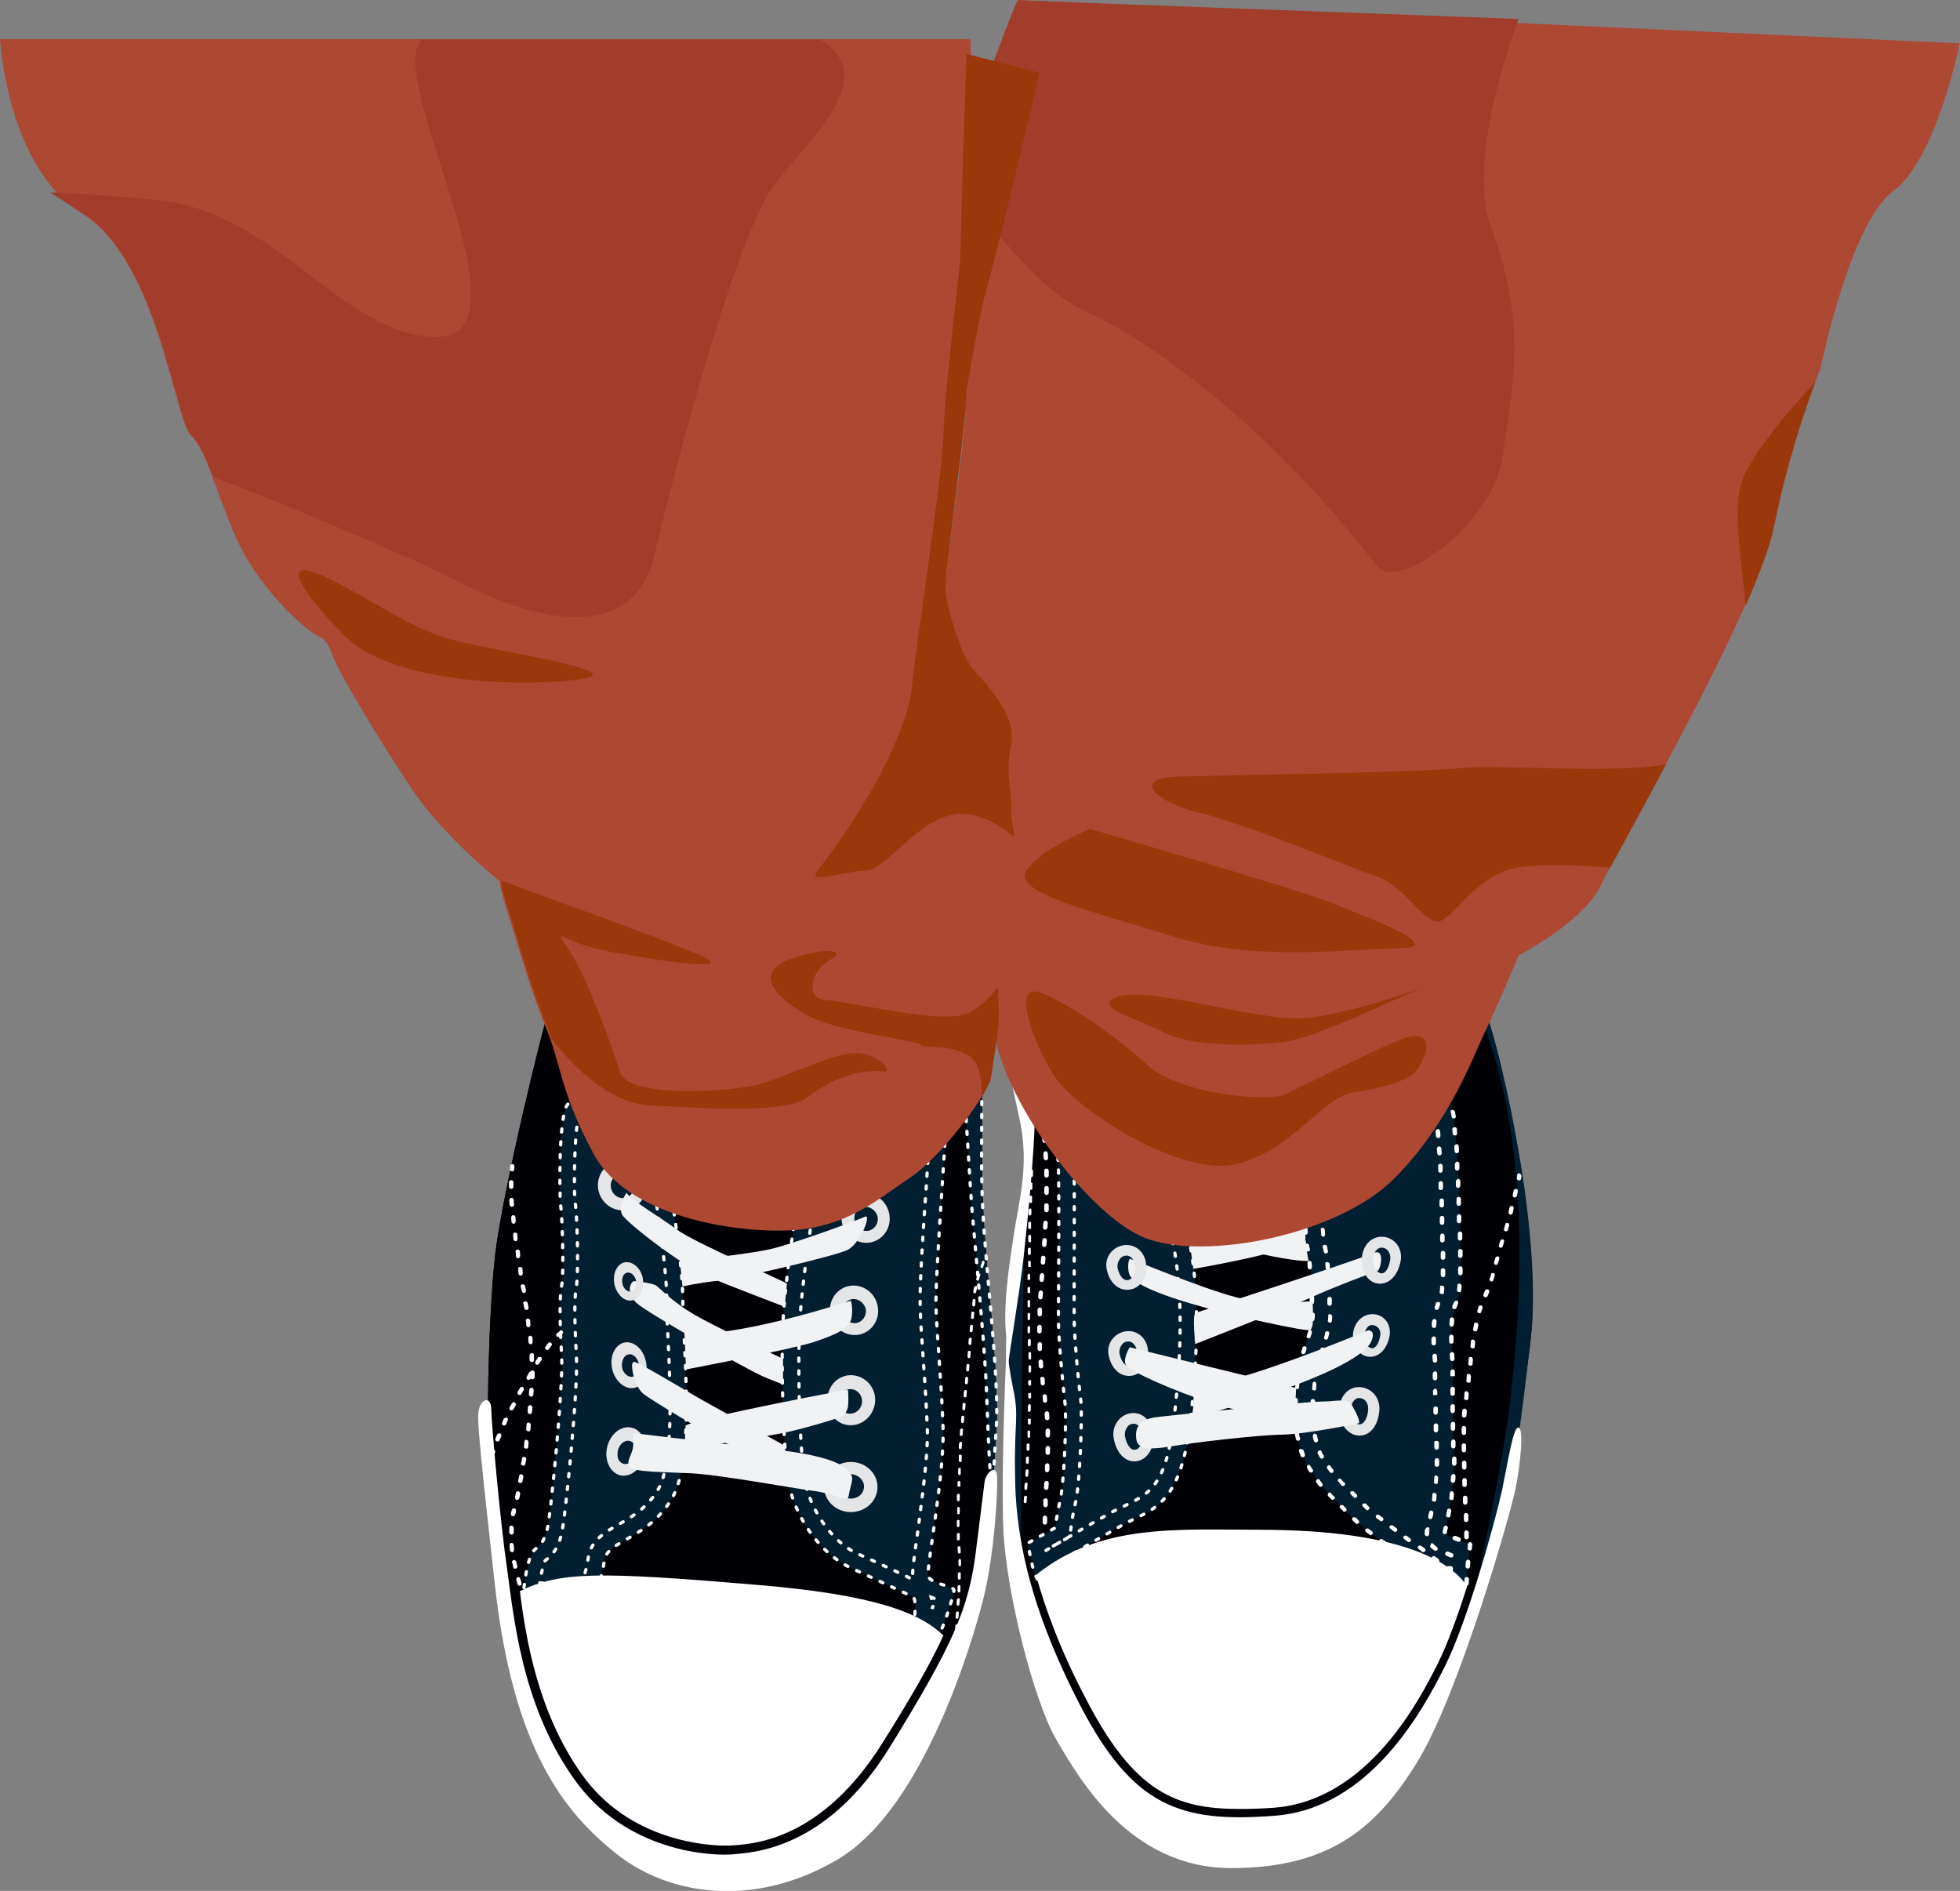 <?xml version="1.0" encoding="utf-8"?>
<!-- Generator: Adobe Illustrator 17.1.0, SVG Export Plug-In . SVG Version: 6.00 Build 0)  -->
<!DOCTYPE svg PUBLIC "-//W3C//DTD SVG 1.1//EN" "http://www.w3.org/Graphics/SVG/1.1/DTD/svg11.dtd">
<svg version="1.1" id="Layer_1" xmlns="http://www.w3.org/2000/svg" xmlns:xlink="http://www.w3.org/1999/xlink" x="0px" y="0px"
	 viewBox="2 94.3 610 588.5" enable-background="new 2 94.3 610 588.5" xml:space="preserve">
<rect x="2" y="94.3" width="610" height="588.5" fill="#808080" stroke="none"/>
<g id="CHUCKS">
	<path id="XMLID_23870_" fill="#000005" d="M462.2,403.3c4.7,11.1,9.5,32.5,12.5,50.1c3,17.6,5.4,40.6,3.8,56.6
		c-1.6,16-4.9,28.6-4.9,28.6s0.8,9.3-2.7,22.6c-3.7,13.3-17.3,54.4-23.4,66c-6.1,11.8-20,32.2-40.3,34.8
		c-20.3,2.4-50.1,3.1-61.6-12.9c-11.5-16-25-49-27.5-63.6s-1.8-42.6-1.8-49s0.3-42.6,1.4-54.1s5-24.4,4.3-36.3
		c-0.7-11.9-5.8-29.5-5.8-35.5c0-6,128.3-9.5,128.3-9.5L462.2,403.3z"/>
	<path id="XMLID_23869_" fill="#000005" d="M307.5,422.8c0.4,24.8-0.4,35.6,0.9,55.1c1.4,19.4,4.6,48.3,3.7,61.8
		c-0.8,10.3-0.8,20-2.3,30.9c-0.5,3.4-1.2,7-2,10.7C304,596.8,290.2,637,276,653c-14.2,16-32.8,25.4-49.4,24.4s-46-12.5-56.8-43.3
		c-10.8-30.9-14.6-66.6-15.6-78.5c-0.9-11.9-0.3-52.5,2-71.5s14.6-70.1,17.3-77.8L307.5,422.8z"/>
	<path id="XMLID_23868_" fill="#000005" d="M307.5,422.8c0.4,24.8-0.4,35.6,0.9,55.1c1.4,19.4,4.6,48.3,3.7,61.8
		c-0.8,10.3-0.8,20-2.3,30.9c-0.5,3.4-1.2,7-2,10.7C304,596.8,290.2,637,276,653c-14.2,16-32.8,25.4-49.4,24.4s-46-12.5-56.8-43.3
		c-10.8-30.9-14.6-66.6-15.6-78.5c-0.9-11.9-0.3-52.5,2-71.5s14.6-70.1,17.3-77.8L307.5,422.8z"/>
	<path id="XMLID_23867_" fill="#021F31" stroke="#FFFFFF" stroke-linecap="round" stroke-dasharray="1,3" d="M302.1,434.4
		c0.5,5,2,32.8,2.6,38.7c0.5,6,3.4,36.1,4.2,51.3c0.5,10.8,0.7,23.4,1.9,35.6c0.5-6.9,0.7-13.5,1.2-20.4c1.1-13.5-2.3-42.4-3.7-61.8
		c-1.4-18.9-0.5-29.8-0.8-53.6C304.9,427.3,301.7,431.5,302.1,434.4z"/>
	<path id="XMLID_23866_" fill="#021F31" d="M454.7,590.9l3.7-3c0,0,0.7-9.5,1.1-11.9c0.4-2.4-1.8-1.6-1.8-1.6l-6.1-2.7
		c0,0,3.4-13.8,3-24.4c-0.4-10.6-0.4-22.6-0.4-27.5c0-5-1.4-13.9,0.9-18.9c2.3-5,1.4-22.6,1.1-29.8c-0.3-7.2-0.7-28.2-2.7-32.8
		c-2-4.5-6.4-10.4-6.4-10.4l-39,36.3c0,0-0.7,9.9,0.9,18.9s1.4,14.9,1.6,18.7c0.3,3.8-1.1,8.4-2.7,12.5c-1.6,4.1-5,22.7-0.3,33.4
		c4.7,10.6,19.6,23,22.6,25c3,2,20.3,14.6,20.3,14.6L454.7,590.9z"/>
	<path id="XMLID_23865_" fill="#021F31" stroke="#FFFFFF" stroke-linecap="round" stroke-dasharray="1,3" d="M327.5,588.3l-0.7-5.1
		c0,0,15.6-9.2,24.4-14.2c8.8-5,18-5.1,21.2-31.8c3.1-26.7,2.7-48.7-2-63.3s-43.3-45.7-43.3-45.7s4.1,20,4.3,29.4
		c0.3,9.2,0,42.4,0,47.6c0,5.1,1.4,20.6,2,25.3c0.7,4.7-0.3,25.7-1.4,30.5c-1.1,4.7-1.6,8.8-1.6,8.8l-8.4,4.7c0,0,1.1,9.9,3.7,12.5
		C328.2,589,327.5,588.3,327.5,588.3z"/>
	<path id="XMLID_23864_" fill="#021F31" stroke="#FFFFFF" stroke-linecap="round" stroke-dasharray="1,3" d="M334.4,440.8
		c13.5,11.9,28.7,27.1,31.1,34.5c4.3,13.4,5,34.6,1.8,61.3c-2.4,20-7.7,22.6-14.6,26c-1.4,0.7-2.7,1.4-4.1,2
		c-6.4,3.5-16.1,9.3-21.2,12.3v-0.1l7.6-4.3l0.3-2.6c0,0,0.4-3.8,1.5-8.3c1.2-5.1,2.2-26.9,1.5-32.3c-0.7-4.6-2-19.8-2-24.5
		c0-1.2,0-3.8,0-7.2c0-11.6,0.1-33.3,0-40.5C336.2,452.8,335.4,446.5,334.4,440.8L334.4,440.8z"/>
	<path id="XMLID_23863_" fill="#021F31" d="M319.8,581.1c0,0-0.3-109.2,2.7-121.8l-7,44.4v13.1l0.4,48.7L319.8,581.1z"/>
	<path id="XMLID_23862_" fill="#021F31" d="M464.2,414.4c15.2,40.6,10.6,92.4,7.8,115.7c-2.3,20.3-10.2,55.8-12,64.6
		c4.6-13.4,9.1-27.1,10.8-33.7c3.7-13.3,4.2-22.5,4.2-22.5s1.8-12.9,3.5-28.7c1.8-15.8-0.7-39-3.8-56.6c-3-17.6-7.8-39-12.5-50.1
		l-1.2-0.1L464.2,414.4z"/>
	<path id="XMLID_23861_" fill="#021F31" stroke="#FFFFFF" stroke-linecap="round" stroke-dasharray="1,3" d="M293.5,604.6
		c2.4-4.1,5.4-14.1,5.4-15.4s-7.3-2-8-4.3c-0.7-2.3,5.1-31.7,4.6-46.2c-0.5-14.5-1.9-28.7-2.2-37.6s3-50.8,3-56.2l-44,10.8
		c0,0-6.5,36.3-6.8,54.1c-0.3,17.9,0.5,39,2.2,47.1c1.6,8.1,8.4,20.4,19.2,25.4c10.8,5,17.3,8.1,19.1,8.9c1.8,0.8,0.1,10.2,0.1,10.2
		L293.5,604.6z"/>
	<path id="XMLID_23794_" fill="#021F31" stroke="#FFFFFF" stroke-linecap="round" stroke-dasharray="1,3" d="M291.1,451.4
		c-0.3,3.2-0.5,7.4-0.8,11.8c-1.1,15.3-2.2,32.5-1.9,38.2c0.1,3.8,0.4,8.5,0.8,13.9c0.5,7.2,1.1,15.4,1.4,23.7
		c0.3,8.5-1.8,22.6-3.1,32.9c-1.4,9.6-1.6,12.2-1.4,13.9c-0.1,0-0.3-0.1-0.4-0.1c-3.2-1.6-8.7-4.2-16.5-7.7
		c-9.6-4.3-15.2-15.7-16.5-21.8c-1.5-7.3-2.4-27.5-2-45.9c0.3-14.3,4.6-41,6.1-50.2L291.1,451.4z M291.8,591.4
		c0.4,0.1,0.9,0.4,1.4,0.5c-0.3,0.9-0.7,2-1.1,3.1C292.2,593.6,292.1,592.5,291.8,591.4L291.8,591.4z"/>
	<path id="XMLID_23793_" fill="#021F31" stroke="#FFFFFF" stroke-linecap="round" stroke-dasharray="1,3" d="M164.8,592.4
		c0-4.1,1.4-13.8,3.5-15.7c2.2-1.9,2.8-2.4,3.9-6c1.1-3.5,5.1-44.7,4.6-54s-0.8-18.3,0-22.3s0.1-22.7-0.3-24.9
		c-0.4-2.2-0.7-26.9,1.9-31.1c2.6-4.2,7-3,7-3l23.7,19.6c0,0,5.4,30.2,5.4,43.7s4.1,49.4-3.4,62c-7.4,12.6-20,12.9-21,19.2
		c-0.9,6.4-3,11.1-3,11.1L164.8,592.4z"/>
	<path id="XMLID_23792_" fill="#021F31" stroke="#FFFFFF" stroke-linecap="round" stroke-dasharray="1,3" d="M204.5,457.7
		c1.1,6.6,5,29.9,5,41c0,3.1,0.1,7.3,0.4,12c0.7,14.5,1.9,38.8-3.1,47.2c-3.4,5.7-8,8.4-12.2,10.8c-4.2,2.4-8.7,5-9.5,10.3
		c-0.4,2.8-1.1,5.4-1.8,7.2l-13.3,0.8c0.4-3,1.1-5.8,1.6-6.9c2.7-2.3,3.9-3.7,5.1-8.1c1.2-4.3,5.3-46,4.7-55.6
		c-0.3-5.1-0.9-17.1-0.1-21c0.9-4.7,0.3-23.5-0.3-26.8c-0.5-3.4-0.3-24.1,1.4-27.6c0.3-0.4,0.4-0.5,0.8-0.7L204.5,457.7z"/>
	<path id="XMLID_20975_" fill="#FFFFFF" d="M446.6,427.7c0.1,0,0.4,0.1,0.5,0.3c0.3,0.3,0.3,0.7,0,0.9l-0.9,0.9
		c-0.3,0.3-0.7,0.3-0.9,0c-0.3-0.3-0.3-0.7,0-0.9l0.9-0.9C446.3,427.8,446.5,427.7,446.6,427.7z M449.1,430.1c0.3,0,0.4,0.1,0.5,0.3
		c0.3,0.4,0.5,0.7,0.8,1.1c0.1,0.3,0.1,0.7-0.1,0.9c-0.3,0.1-0.7,0.1-0.9-0.3s-0.5-0.8-0.7-1.1c-0.3-0.3-0.1-0.7,0.1-0.9
		C448.8,430.1,448.9,430.1,449.1,430.1z M442.7,431.5c0.1,0,0.4,0.1,0.5,0.3c0.3,0.3,0.3,0.7,0,0.9l-0.9,0.9c-0.3,0.3-0.7,0.3-0.9,0
		c-0.3-0.3-0.3-0.7,0-0.9l0.9-0.9C442.3,431.5,442.4,431.5,442.7,431.5z M451.9,434.7c0.3,0,0.4,0.1,0.5,0.4
		c0.3,0.4,0.4,0.8,0.7,1.2c0.1,0.3,0,0.7-0.3,0.9c-0.3,0.1-0.7,0-0.9-0.3c-0.3-0.4-0.4-0.8-0.7-1.2c-0.1-0.3-0.1-0.7,0.3-0.9
		C451.6,434.7,451.8,434.7,451.9,434.7z M438.6,435.1c0.1,0,0.4,0.1,0.5,0.3c0.3,0.3,0.3,0.7,0,0.9l-0.9,0.9c-0.3,0.3-0.7,0.3-0.9,0
		c-0.3-0.3-0.3-0.7,0-0.9l0.9-0.9C438.4,435.1,438.5,435.1,438.6,435.1z M434.7,438.8c0.1,0,0.4,0.1,0.5,0.3c0.3,0.3,0.3,0.7,0,0.9
		l-0.9,0.9c-0.3,0.3-0.7,0.3-0.9,0c-0.3-0.3-0.3-0.7,0-0.9l0.9-0.9C434.4,438.9,434.6,438.8,434.7,438.8z M454.1,439.7
		c0.3,0,0.5,0.3,0.7,0.5c0.1,0.4,0.1,0.8,0.3,1.4c0,0.4-0.1,0.7-0.5,0.8c-0.4,0-0.7-0.1-0.8-0.5s-0.1-0.9-0.3-1.4
		c-0.1-0.4,0.1-0.7,0.5-0.8C453.9,439.7,453.9,439.7,454.1,439.7z M430.8,442.4c0.1,0,0.4,0.1,0.5,0.3c0.3,0.3,0.3,0.7,0,0.9
		l-0.9,0.9c-0.3,0.3-0.7,0.3-0.9,0c-0.3-0.3-0.3-0.7,0-0.9l0.9-0.9C430.4,442.6,430.6,442.4,430.8,442.4z M454.7,445.1
		c0.4,0,0.7,0.3,0.7,0.5c0,0.4,0.1,0.9,0.1,1.4c0,0.4-0.3,0.7-0.7,0.7c-0.4,0-0.7-0.3-0.7-0.7c0-0.4-0.1-0.9-0.1-1.4
		C454.1,445.4,454.3,445.1,454.7,445.1L454.7,445.1z M426.9,446.2c0.1,0,0.4,0.1,0.5,0.3c0.3,0.3,0.3,0.7,0,0.9l-0.9,0.9
		c-0.3,0.3-0.7,0.3-0.9,0c-0.3-0.3-0.3-0.7,0-0.9l0.9-0.9C426.5,446.2,426.6,446.2,426.9,446.2z M422.8,449.9c0.1,0,0.4,0.1,0.5,0.3
		c0.3,0.3,0.3,0.7,0,0.9l-0.9,0.9c-0.3,0.3-0.7,0.3-0.9,0c-0.3-0.3-0.3-0.7,0-0.9l0.9-0.9C422.5,449.9,422.7,449.9,422.8,449.9z
		 M455.3,450.4c0.4,0,0.7,0.3,0.7,0.7l0.1,1.4c0,0.4-0.3,0.7-0.7,0.7c-0.4,0-0.7-0.3-0.7-0.7l-0.1-1.4
		C454.6,450.8,454.9,450.5,455.3,450.4L455.3,450.4z M418.9,453.5c0.1,0,0.4,0.1,0.5,0.3c0.3,0.3,0.3,0.7,0,0.9l-0.9,0.9
		c-0.3,0.3-0.7,0.3-0.9,0c-0.3-0.3-0.3-0.7,0-0.9l0.9-0.9C418.6,453.7,418.7,453.5,418.9,453.5z M455.5,455.8c0.4,0,0.7,0.3,0.7,0.7
		v1.4c0,0.4-0.3,0.7-0.7,0.7c-0.4,0-0.7-0.3-0.7-0.7v-1.4C454.9,456.2,455.1,456,455.5,455.8L455.5,455.8z M414.9,457.2
		c0.1,0,0.4,0.1,0.5,0.3c0.3,0.3,0.3,0.7,0,0.9l-0.9,0.9c-0.3,0.3-0.7,0.3-0.9,0s-0.3-0.7,0-0.9l0.9-0.9
		C414.5,457.3,414.8,457.2,414.9,457.2z M410.9,461c0.1,0,0.4,0.1,0.5,0.3c0.3,0.3,0.3,0.7,0,0.9l-0.9,0.9c-0.3,0.3-0.7,0.3-0.9,0
		s-0.3-0.7,0-0.9l0.9-0.9C410.6,461,410.8,461,410.9,461z M455.8,461.2c0.4,0,0.7,0.3,0.7,0.7v1.4c0,0.4-0.3,0.7-0.7,0.7
		s-0.7-0.3-0.7-0.7v-1.4C455.1,461.6,455.4,461.4,455.8,461.2L455.8,461.2z M407.9,465C408,465,408,465,407.9,465
		c0.4,0,0.7,0.3,0.7,0.7c0,0.4,0,0.8,0,1.4c0,0.4-0.3,0.7-0.7,0.7s-0.7-0.3-0.7-0.7c0-0.5,0-0.9,0-1.4
		C407.4,465.3,407.6,465,407.9,465z M456,466.8c0.4,0,0.7,0.3,0.7,0.7v1.4c0,0.4-0.3,0.7-0.7,0.7c-0.3,0-0.7-0.3-0.7-0.7v-1.4
		C455.3,467.1,455.5,466.8,456,466.8L456,466.8z M407.9,470.4c0.4,0,0.7,0.3,0.7,0.7s0,0.9,0,1.4s-0.3,0.7-0.7,0.7s-0.7-0.3-0.7-0.7
		s0-0.9,0-1.4C407.2,470.8,407.5,470.4,407.9,470.4L407.9,470.4z M456.1,472.2c0.4,0,0.7,0.3,0.7,0.7v1.4c0,0.4-0.3,0.7-0.7,0.7
		s-0.7-0.3-0.7-0.7v-1.4C455.4,472.5,455.8,472.2,456.1,472.2L456.1,472.2z M408.2,475.8c0.4,0,0.7,0.3,0.7,0.7s0.1,0.9,0.1,1.4
		c0,0.4-0.3,0.7-0.7,0.7s-0.7-0.3-0.7-0.7c0-0.4-0.1-0.9-0.1-1.4C407.5,476.3,407.8,475.8,408.2,475.8L408.2,475.8z M456.4,477.6
		c0.4,0,0.7,0.3,0.7,0.7v1.4c0,0.4-0.3,0.7-0.7,0.7s-0.7-0.3-0.7-0.7v-1.4C455.7,477.9,456,477.6,456.4,477.6L456.4,477.6z
		 M408.7,481.3c0.3,0,0.7,0.3,0.7,0.5c0,0.4,0.1,0.8,0.3,1.2c0,0.4-0.1,0.7-0.5,0.8c-0.4,0-0.7-0.1-0.8-0.5
		c-0.1-0.5-0.1-0.9-0.3-1.4C408,481.7,408.3,481.3,408.7,481.3L408.7,481.3z M456.5,483c0.4,0,0.7,0.3,0.7,0.7v1.4
		c0,0.4-0.3,0.7-0.7,0.7l0,0c-0.4,0-0.7-0.3-0.7-0.7v-1.4C455.8,483.3,456.1,483,456.5,483L456.5,483z M409.5,486.7
		c0.3,0,0.7,0.3,0.7,0.5c0,0.4,0.1,0.9,0.1,1.4s-0.3,0.7-0.5,0.8c-0.4,0-0.7-0.3-0.8-0.5c0-0.4-0.1-0.9-0.1-1.4
		C408.9,486.9,409.1,486.7,409.5,486.7L409.5,486.7z M456.5,488.4L456.5,488.4c0.4,0,0.7,0.3,0.7,0.7s0,0.9,0,1.4
		c0,0.4-0.3,0.7-0.7,0.7s-0.7-0.3-0.7-0.7c0-0.4,0-0.9,0-1.4C455.8,488.7,456.1,488.4,456.5,488.4z M410.1,492
		c0.4,0,0.7,0.3,0.7,0.7s0,0.9,0.1,1.4c0,0.4-0.3,0.7-0.7,0.7c-0.4,0-0.7-0.3-0.7-0.7c0-0.4,0-0.9-0.1-1.4
		C409.4,492.4,409.7,492.1,410.1,492L410.1,492z M456.2,493.8L456.2,493.8c0.4,0,0.7,0.4,0.7,0.7c0,0.4-0.1,0.9-0.1,1.4
		c0,0.4-0.4,0.7-0.8,0.5c-0.4,0-0.7-0.4-0.5-0.8c0-0.4,0.1-0.8,0.1-1.4C455.5,494.1,455.8,493.8,456.2,493.8z M410.3,497.4
		c0.4,0,0.7,0.3,0.7,0.7v1.4c0,0.4-0.3,0.7-0.7,0.7c-0.4,0-0.7-0.3-0.7-0.7V498C409.7,497.8,409.9,497.4,410.3,497.4L410.3,497.4z
		 M455.3,499.1h0.1c0.4,0.1,0.5,0.5,0.4,0.8c-0.1,0.4-0.3,0.8-0.4,1.1l-0.1,0.3c-0.1,0.4-0.5,0.5-0.9,0.4c-0.4-0.1-0.5-0.5-0.4-0.9
		l0.1-0.3c0.1-0.3,0.3-0.5,0.4-0.9C454.7,499.3,455,499.1,455.3,499.1z M410.5,502.8C410.5,502.8,410.6,502.8,410.5,502.8
		c0.4,0,0.7,0.3,0.7,0.7s0,0.9-0.1,1.4c0,0.4-0.4,0.7-0.8,0.5c-0.4,0-0.7-0.4-0.5-0.8c0-0.4,0.1-0.8,0.1-1.4
		C409.9,503.1,410.2,502.8,410.5,502.8z M453.9,504.3L453.9,504.3c0.4,0,0.7,0.4,0.7,0.8c0,0.4-0.1,0.8-0.1,1.4
		c0,0.4-0.4,0.7-0.7,0.7c-0.4,0-0.7-0.4-0.7-0.7c0-0.4,0.1-0.9,0.1-1.4C453.2,504.5,453.5,504.3,453.9,504.3z M409.7,508.2h0.1
		c0.4,0.1,0.5,0.4,0.5,0.8c-0.1,0.4-0.3,0.9-0.4,1.4c-0.1,0.4-0.5,0.5-0.8,0.4c-0.4-0.1-0.5-0.5-0.4-0.8c0.1-0.4,0.3-0.8,0.4-1.2
		C409.1,508.3,409.4,508.2,409.7,508.2z M453.7,509.7c0.4,0,0.7,0.3,0.7,0.7c0,0.4,0,0.9,0,1.4c0,0.4-0.3,0.7-0.7,0.7
		s-0.7-0.3-0.7-0.7c0-0.4,0-0.9,0-1.4C453,510.1,453.2,509.7,453.7,509.7L453.7,509.7z M407.9,513.3c0.1,0,0.1,0,0.3,0
		c0.4,0.1,0.5,0.5,0.4,0.8l-0.1,0.4c-0.1,0.3-0.1,0.5-0.3,0.8c-0.1,0.4-0.5,0.5-0.8,0.4c-0.4-0.1-0.5-0.5-0.4-0.8
		c0.1-0.4,0.3-0.7,0.3-0.9l0.1-0.4C407.5,513.5,407.6,513.3,407.9,513.3z M453.9,515.1c0.4,0,0.7,0.3,0.7,0.7l0.1,1.4
		c0,0.4-0.3,0.7-0.7,0.7c-0.4,0-0.7-0.3-0.7-0.7l-0.1-1.4C453.2,515.5,453.5,515.1,453.9,515.1L453.9,515.1z M406.6,518.5
		C406.6,518.5,406.7,518.5,406.6,518.5c0.5,0.1,0.7,0.4,0.7,0.8c-0.1,0.4-0.1,0.8-0.3,1.4c0,0.4-0.4,0.7-0.8,0.5
		c-0.4,0-0.7-0.4-0.5-0.8c0.1-0.4,0.1-0.9,0.3-1.4C406,518.8,406.3,518.5,406.6,518.5z M454.1,520.5L454.1,520.5
		c0.4,0,0.7,0.3,0.7,0.7v1.4h-1.4h0.7h-0.7v-1.4C453.4,520.9,453.7,520.5,454.1,520.5z M405.7,523.9L405.7,523.9
		c0.4,0,0.7,0.4,0.7,0.8c0,0.4-0.1,0.9-0.1,1.4c0,0.4-0.4,0.7-0.7,0.5c-0.4,0-0.7-0.4-0.5-0.7c0-0.4,0.1-0.9,0.1-1.4
		C405.1,524.2,405.3,523.9,405.7,523.9z M454.1,525.9c0.4,0,0.7,0.3,0.7,0.7v1.4c0,0.4-0.3,0.7-0.7,0.7c-0.4,0-0.7-0.3-0.7-0.7v-1.4
		C453.4,526.3,453.7,525.9,454.1,525.9L454.1,525.9z M405.2,529.3C405.2,529.3,405.3,529.3,405.2,529.3c0.4,0,0.7,0.3,0.7,0.7
		c0,0.4,0,0.9,0,1.4s-0.4,0.7-0.7,0.7c-0.4,0-0.7-0.3-0.7-0.7s0-0.9,0-1.4C404.7,529.6,404.9,529.3,405.2,529.3z M454.1,531.3
		c0.4,0,0.7,0.3,0.7,0.7v1.4c0,0.4-0.3,0.7-0.7,0.7c-0.4,0-0.7-0.3-0.7-0.7V532C453.4,531.7,453.8,531.3,454.1,531.3L454.1,531.3z
		 M405.2,534.7c0.4,0,0.7,0.3,0.7,0.7s0,0.9,0,1.4c0,0.4-0.3,0.7-0.7,0.7c-0.4,0-0.7-0.3-0.7-0.7c0-0.4,0-0.9,0-1.4
		S404.8,534.7,405.2,534.7L405.2,534.7z M454.2,536.8c0.4,0,0.7,0.3,0.7,0.7v1.4c0,0.4-0.3,0.7-0.7,0.7c-0.4,0-0.7-0.3-0.7-0.7v-1.4
		C453.5,537.2,453.8,536.8,454.2,536.8L454.2,536.8z M405.6,540c0.3,0,0.7,0.3,0.7,0.5c0,0.4,0.1,0.8,0.3,1.4
		c0.1,0.4-0.1,0.7-0.5,0.8c-0.4,0-0.7-0.1-0.8-0.5s-0.1-0.9-0.3-1.4C404.9,540.4,405.2,540.1,405.6,540L405.6,540z M454.3,542.3
		c0.4,0,0.7,0.3,0.7,0.7v1.4c0,0.4-0.3,0.7-0.7,0.7c-0.4,0-0.7-0.3-0.7-0.7V543C453.7,542.6,453.9,542.3,454.3,542.3L454.3,542.3z
		 M407,545.3c0.3,0,0.5,0.1,0.7,0.4c0.1,0.4,0.3,0.8,0.4,1.2c0.1,0.4,0,0.7-0.4,0.9c-0.4,0.1-0.7,0-0.9-0.4
		c-0.1-0.4-0.4-0.8-0.5-1.4c-0.1-0.4,0-0.7,0.4-0.8C406.8,545.3,406.8,545.3,407,545.3z M454.6,547.6c0.4,0,0.7,0.3,0.7,0.7
		s0,0.7,0,1.1v0.4c0,0.4-0.3,0.7-0.7,0.7l0,0c-0.4,0-0.7-0.3-0.7-0.7v-0.3c0-0.3,0-0.7,0-0.9C453.9,548,454.2,547.6,454.6,547.6
		L454.6,547.6z M409.3,550.2c0.3,0,0.4,0.1,0.5,0.3c0.3,0.4,0.4,0.8,0.7,1.1c0.3,0.3,0.1,0.7-0.1,0.9s-0.7,0.1-0.9-0.1
		c-0.3-0.4-0.5-0.8-0.7-1.2c-0.1-0.3-0.1-0.7,0.3-0.9C409,550.3,409.1,550.2,409.3,550.2z M454.3,553C454.5,553,454.5,553,454.3,553
		c0.4,0,0.7,0.4,0.7,0.7c0,0.4,0,0.9-0.1,1.4c0,0.4-0.4,0.7-0.7,0.7c-0.4,0-0.7-0.4-0.7-0.7c0-0.4,0.1-0.9,0.1-1.4
		C453.8,553.3,454.1,553,454.3,553z M412.2,554.6c0.3,0,0.4,0.1,0.5,0.3c0.3,0.4,0.5,0.7,0.8,1.1c0.3,0.3,0.1,0.7-0.1,0.9
		c-0.3,0.3-0.7,0.1-0.9-0.1c-0.3-0.4-0.5-0.7-0.8-1.1c-0.3-0.3-0.1-0.7,0.1-0.9C412,554.8,412.1,554.6,412.2,554.6z M453.8,558.4
		C453.9,558.4,453.9,558.4,453.8,558.4c0.4,0,0.7,0.4,0.7,0.8s-0.1,0.9-0.1,1.4s-0.4,0.7-0.8,0.5c-0.4,0-0.7-0.4-0.5-0.8
		c0-0.4,0.1-0.9,0.1-1.4C453.2,558.7,453.5,558.4,453.8,558.4z M415.8,558.8c0.1,0,0.4,0.1,0.5,0.3c0.3,0.3,0.5,0.7,0.9,0.9
		c0.3,0.3,0.3,0.7,0,0.9s-0.7,0.3-0.9,0s-0.7-0.7-0.9-0.9s-0.3-0.7,0-0.9C415.5,558.8,415.6,558.8,415.8,558.8z M419.5,562.7
		c0.1,0,0.4,0,0.5,0.1c0.3,0.3,0.7,0.7,0.9,0.9s0.3,0.7,0,0.9s-0.7,0.3-0.9,0s-0.7-0.7-0.9-0.9s-0.3-0.7,0-0.9
		C419.1,562.9,419.3,562.7,419.5,562.7z M453,563.8C453.1,563.8,453.1,563.8,453,563.8c0.5,0.1,0.7,0.4,0.7,0.8l-0.3,1.4
		c0,0.4-0.4,0.7-0.8,0.5c-0.4,0-0.7-0.4-0.5-0.8l0.3-1.4C452.4,564,452.7,563.8,453,563.8z M423.5,566.5c0.1,0,0.3,0,0.4,0.1
		c0.4,0.3,0.7,0.7,0.9,0.9s0.3,0.7,0,0.9s-0.7,0.3-0.9,0s-0.7-0.5-0.9-0.9c-0.3-0.3-0.3-0.7,0-0.9
		C423.1,566.5,423.2,566.5,423.5,566.5z M452,569.1h0.1c0.4,0.1,0.5,0.4,0.5,0.8c-0.1,0.5-0.3,0.9-0.3,1.4c-0.1,0.4-0.4,0.5-0.8,0.5
		c-0.4-0.1-0.5-0.4-0.5-0.8c0.1-0.3,0.1-0.8,0.3-1.4C451.4,569.4,451.8,569.1,452,569.1z M427.5,570c0.1,0,0.3,0,0.4,0.1
		c0.4,0.3,0.7,0.5,1.1,0.8c0.3,0.3,0.4,0.7,0.1,0.9c-0.3,0.3-0.7,0.4-0.9,0.1c-0.3-0.3-0.7-0.5-1.1-0.8c-0.3-0.3-0.3-0.7-0.1-0.9
		C427.1,570.2,427.3,570,427.5,570z M454.7,572.3c0.1,0,0.1,0,0.3,0l1.2,0.5c0.4,0.1,0.5,0.5,0.4,0.9s-0.5,0.5-0.9,0.4l-1.2-0.5
		c-0.4-0.1-0.5-0.5-0.4-0.9C454.3,572.6,454.5,572.3,454.7,572.3z M431.9,573.3c0.1,0,0.3,0,0.4,0.1l1.1,0.8
		c0.3,0.3,0.4,0.7,0.1,0.9c-0.3,0.3-0.7,0.4-0.9,0.1l-1.1-0.8c-0.3-0.3-0.4-0.7-0.1-0.9C431.5,573.4,431.6,573.3,431.9,573.3z
		 M459.5,574.2c0.3,0,0.5,0.3,0.7,0.5c0,0.1,0,0.3,0,0.5s0,0.4-0.1,0.7v0.4c0,0.4-0.4,0.7-0.8,0.5c-0.4,0-0.7-0.4-0.5-0.8v-0.4
		c0-0.1,0-0.3,0-0.5c0-0.1,0-0.1,0-0.3C458.8,574.8,459.1,574.4,459.5,574.2C459.5,574.4,459.5,574.2,459.5,574.2z M436.3,576.5
		c0.1,0,0.3,0,0.4,0.1l1.1,0.8c0.3,0.3,0.4,0.7,0.1,0.9c-0.3,0.3-0.7,0.4-0.9,0.1l-1.1-0.8c-0.3-0.3-0.4-0.7-0.1-0.9
		C435.8,576.5,436.1,576.5,436.3,576.5z M440.7,579.7c0.1,0,0.3,0,0.4,0.1l1.1,0.8c0.3,0.3,0.4,0.7,0.1,0.9
		c-0.3,0.3-0.7,0.4-0.9,0.1l-1.1-0.8c-0.3-0.3-0.4-0.7-0.1-0.9C440.3,579.8,440.4,579.7,440.7,579.7z M458.9,579.7
		C458.9,579.7,459.1,579.7,458.9,579.7c0.4,0,0.7,0.4,0.7,0.7l-0.1,1.4c0,0.4-0.4,0.7-0.7,0.7c-0.4,0-0.7-0.4-0.7-0.7l0.1-1.4
		C458.3,579.9,458.7,579.7,458.9,579.7z M445,582.9c0.1,0,0.3,0,0.4,0.1l1.1,0.8c0.3,0.3,0.4,0.7,0.1,0.9c-0.3,0.3-0.7,0.4-0.9,0.1
		l-1.1-0.8c-0.3-0.3-0.4-0.7-0.1-0.9C444.6,582.9,444.9,582.9,445,582.9z M458.5,585.1L458.5,585.1c0.4,0,0.7,0.4,0.7,0.7l-0.1,1.4
		c0,0.4-0.4,0.7-0.7,0.7c-0.4,0-0.7-0.4-0.7-0.7l0.1-1.4C457.8,585.3,458.1,585.1,458.5,585.1z M449.5,586c0.1,0,0.3,0,0.4,0.1
		c1.1,0.8,1.1,0.8,1.1,0.8c0.3,0.3,0.4,0.7,0.1,0.9c-0.3,0.3-0.7,0.4-0.9,0.1l-1.1-0.8c-0.3-0.3-0.4-0.7-0.1-0.9
		C449.1,586.2,449.2,586,449.5,586z M455.8,589.3c0.1,0,0.4,0.1,0.5,0.3c0.3,0.3,0.1,0.7-0.1,0.9l-1.5,1.2l-1.5-1.1
		c-0.3-0.3-0.4-0.7-0.1-0.9c0.3-0.3,0.7-0.4,0.9-0.1l0.5,0.4l0.7-0.5C455.5,589.4,455.7,589.3,455.8,589.3z"/>
	<path id="XMLID_769_" fill="#FFFFFF" d="M446.1,435.5c0.3,0,0.4,0.1,0.5,0.3c0.3,0.4,0.5,0.8,0.7,1.2c0.1,0.3,0.1,0.7-0.3,0.9
		c-0.3,0.1-0.7,0.1-0.9-0.3c-0.1-0.1-0.1-0.3-0.3-0.4c0,0,0,0-0.1,0.1l-0.9,0.9c-0.3,0.3-0.7,0.3-0.9,0c-0.3-0.3-0.3-0.7,0-0.9
		l0.9-0.9c0.1-0.1,0.3-0.1,0.5-0.1c0-0.3,0.1-0.4,0.3-0.5C445.8,435.5,445.9,435.5,446.1,435.5z M441.5,439.8c0.1,0,0.4,0.1,0.5,0.3
		c0.3,0.3,0.3,0.7,0,0.9l-0.9,0.9c-0.3,0.3-0.7,0.3-0.9,0c-0.3-0.3-0.3-0.7,0-0.9l0.9-0.9C441.1,440,441.3,439.8,441.5,439.8z
		 M448.6,440.3c0.3,0,0.5,0.1,0.7,0.5s0.3,0.8,0.3,1.4c0.1,0.4-0.1,0.7-0.5,0.8s-0.7-0.1-0.8-0.5c-0.1-0.5-0.1-0.9-0.3-1.2
		c-0.1-0.4,0.1-0.7,0.4-0.8C448.5,440.3,448.5,440.3,448.6,440.3z M437.5,443.5c0.1,0,0.4,0.1,0.5,0.3c0.3,0.3,0.3,0.7,0,0.9
		l-0.9,0.9c-0.3,0.3-0.7,0.3-0.9,0c-0.3-0.3-0.3-0.7,0-0.9l0.9-0.9C437.1,443.6,437.3,443.5,437.5,443.5z M449.5,445.7
		c0.4,0,0.7,0.3,0.7,0.7c0,0.4,0.1,0.9,0.1,1.4c0,0.4-0.3,0.7-0.7,0.7s-0.7-0.3-0.7-0.7c0-0.4-0.1-0.9-0.1-1.4
		C448.8,446.1,449.1,445.7,449.5,445.7L449.5,445.7z M433.5,447.3c0.1,0,0.4,0.1,0.5,0.3c0.3,0.3,0.3,0.7,0,0.9l-0.9,0.9
		c-0.3,0.3-0.7,0.3-0.9,0c-0.3-0.3-0.3-0.7,0-0.9l0.9-0.9C433.2,447.3,433.4,447.3,433.5,447.3z M429.6,450.9c0.1,0,0.4,0.1,0.5,0.3
		c0.3,0.3,0.3,0.7,0,0.9L429,453c-0.3,0.3-0.7,0.3-0.9,0c-0.3-0.3-0.3-0.7,0-0.9l0.9-0.9C429.3,450.9,429.4,450.9,429.6,450.9z
		 M449.9,451.1c0.4,0,0.7,0.3,0.7,0.7l0.1,1.4c0,0.4-0.3,0.7-0.7,0.7c-0.4,0-0.7-0.3-0.7-0.7l-0.1-1.4
		C449.2,451.4,449.5,451.1,449.9,451.1L449.9,451.1z M425.6,454.6c0.1,0,0.4,0.1,0.5,0.3c0.3,0.3,0.3,0.7,0,0.9l-0.9,0.9
		c-0.3,0.3-0.7,0.3-0.9,0c-0.3-0.3-0.3-0.7,0-0.9l0.9-0.9C425.2,454.7,425.4,454.6,425.6,454.6z M450.3,456.5c0.4,0,0.7,0.3,0.7,0.7
		v1.4c0,0.4-0.3,0.7-0.7,0.7c-0.4,0-0.7-0.3-0.7-0.7v-1.4C449.5,456.8,449.9,456.5,450.3,456.5C450.1,456.5,450.1,456.5,450.3,456.5
		z M421.6,458.3c0.1,0,0.4,0.1,0.5,0.3c0.3,0.3,0.3,0.7,0,0.9l-0.9,0.9c-0.3,0.3-0.7,0.3-0.9,0c-0.3-0.3-0.3-0.7,0-0.9l0.9-0.9
		C421.3,458.4,421.4,458.3,421.6,458.3z M450.4,461.9c0.4,0,0.7,0.3,0.7,0.7v1.4c0,0.4-0.3,0.7-0.7,0.7c-0.4,0-0.7-0.3-0.7-0.7v-1.4
		C449.7,462.2,450,461.9,450.4,461.9L450.4,461.9z M417.7,462c0.1,0,0.4,0.1,0.5,0.3c0.3,0.3,0.3,0.7,0,0.9l-0.9,0.9
		c-0.3,0.3-0.7,0.3-0.9,0c-0.3-0.3-0.3-0.7,0-0.9l0.9-0.9C417.4,462,417.5,462,417.7,462z M413.7,465.7c0.1,0,0.4,0.1,0.5,0.3
		c0.3,0.3,0.3,0.7,0,0.9l-0.1,0.1v0.5c0,0.4-0.4,0.7-0.7,0.7c-0.4,0-0.7-0.3-0.7-0.7v-1.1l0.5-0.5
		C413.3,465.7,413.6,465.7,413.7,465.7z M450.7,467.3c0.4,0,0.7,0.3,0.7,0.7v1.4c0,0.4-0.3,0.7-0.7,0.7c-0.4,0-0.7-0.3-0.7-0.7V468
		C450,467.6,450.3,467.3,450.7,467.3L450.7,467.3z M413.3,471c0.4,0,0.7,0.3,0.7,0.7s0,0.9,0,1.4c0,0.4-0.3,0.7-0.7,0.7
		c-0.4,0-0.7-0.3-0.7-0.7c0-0.4,0-0.9,0-1.4S412.9,471,413.3,471L413.3,471z M450.8,472.7c0.4,0,0.7,0.3,0.7,0.7v1.4
		c0,0.4-0.3,0.7-0.7,0.7c-0.4,0-0.7-0.3-0.7-0.7v-1.4C450.1,473,450.4,472.7,450.8,472.7L450.8,472.7z M413.6,476.4
		c0.4,0,0.7,0.3,0.7,0.7c0,0.4,0.1,0.9,0.1,1.4c0,0.4-0.3,0.7-0.5,0.7c-0.4,0-0.7-0.3-0.7-0.5c0-0.4-0.1-0.9-0.1-1.4
		C412.9,476.7,413.2,476.4,413.6,476.4L413.6,476.4z M450.9,478.2c0.4,0,0.7,0.3,0.7,0.7v1.4c0,0.4-0.3,0.7-0.7,0.7l0,0
		c-0.4,0-0.7-0.3-0.7-0.7v-1.4C450.3,478.4,450.5,478.2,450.9,478.2L450.9,478.2z M414.3,481.7c0.3,0,0.7,0.3,0.7,0.5
		c0.1,0.4,0.1,0.9,0.3,1.4c0,0.4-0.1,0.7-0.5,0.8c-0.4,0.1-0.7-0.1-0.8-0.5c-0.1-0.4-0.1-0.8-0.3-1.4
		C413.5,482.1,413.7,481.8,414.3,481.7C414.1,481.7,414.3,481.7,414.3,481.7z M451.1,483.6c0.4,0,0.7,0.3,0.7,0.7v1.4
		c0,0.4-0.3,0.7-0.7,0.7l0,0c-0.4,0-0.7-0.3-0.7-0.7v-1.4C450.4,483.8,450.7,483.6,451.1,483.6L451.1,483.6z M415.1,487.1
		c0.3,0,0.7,0.3,0.7,0.5c0,0.4,0.1,0.9,0.1,1.4s-0.3,0.7-0.5,0.7c-0.4,0-0.7-0.3-0.8-0.5c0-0.4-0.1-0.9-0.1-1.4
		C414.3,487.5,414.5,487.1,415.1,487.1C414.9,487.1,414.9,487.1,415.1,487.1z M451.1,489L451.1,489c0.4,0,0.7,0.3,0.7,0.7
		s0,0.9,0,1.4c0,0.4-0.3,0.7-0.7,0.7s-0.7-0.3-0.7-0.7c0-0.4,0-0.9,0-1.4C450.4,489.2,450.7,489,451.1,489z M415.5,492.5
		c0.4,0,0.7,0.3,0.7,0.7s0,0.9,0.1,1.4c0,0.4-0.3,0.7-0.7,0.7s-0.7-0.3-0.7-0.7c0-0.4,0-0.9-0.1-1.4
		C414.8,492.8,415.1,492.5,415.5,492.5L415.5,492.5z M450.8,494.4L450.8,494.4c0.4,0,0.7,0.4,0.7,0.7c0,0.5-0.1,0.9-0.1,1.4
		s-0.4,0.7-0.8,0.5c-0.4,0-0.7-0.4-0.5-0.8c0-0.4,0.1-0.8,0.1-1.4C450.1,494.5,450.4,494.4,450.8,494.4z M415.8,497.9
		c0.4,0,0.7,0.3,0.7,0.7v1.4c0,0.4-0.3,0.7-0.7,0.7s-0.7-0.3-0.7-0.7v-1.4C415.1,498.2,415.4,497.9,415.8,497.9L415.8,497.9z
		 M449.5,499.5c0.1,0,0.1,0,0.3,0c0.4,0.1,0.5,0.5,0.4,0.8c-0.1,0.4-0.3,0.8-0.4,1.2c-0.1,0.4-0.4,0.5-0.8,0.5
		c-0.4-0.1-0.5-0.4-0.5-0.8c0.1-0.4,0.3-0.9,0.4-1.4C448.9,499.7,449.2,499.5,449.5,499.5z M415.9,503.3L415.9,503.3
		c0.4,0,0.7,0.3,0.7,0.7c0,0.4,0,0.9-0.1,1.4c0,0.4-0.4,0.7-0.7,0.5c-0.4,0-0.7-0.4-0.5-0.7c0-0.4,0.1-0.9,0.1-1.4
		C415.2,503.6,415.5,503.3,415.9,503.3z M448.4,504.8C448.5,504.8,448.5,504.8,448.4,504.8c0.4,0,0.7,0.4,0.7,0.7
		c0,0.4-0.1,0.9-0.1,1.4c0,0.4-0.3,0.7-0.7,0.7s-0.7-0.3-0.7-0.7c0-0.4,0-0.9,0.1-1.4C447.8,505.1,448.1,504.8,448.4,504.8z
		 M415.1,508.6h0.1c0.4,0.1,0.5,0.4,0.5,0.8c-0.1,0.4-0.3,0.9-0.4,1.4c-0.1,0.4-0.4,0.5-0.8,0.4c-0.4-0.1-0.5-0.4-0.4-0.8
		c0.1-0.4,0.3-0.8,0.3-1.4C414.5,508.9,414.8,508.6,415.1,508.6z M448.2,510.2c0.4,0,0.7,0.3,0.7,0.7c0,0.4,0,0.9,0,1.4
		s-0.3,0.7-0.7,0.7s-0.7-0.3-0.7-0.7s0-0.9,0-1.4C447.6,510.6,448,510.2,448.2,510.2L448.2,510.2z M413.5,513.7c0.1,0,0.1,0,0.3,0
		c0.4,0.1,0.5,0.5,0.4,0.8c-0.1,0.4-0.3,0.8-0.4,1.2c-0.1,0.4-0.5,0.5-0.8,0.4c-0.4-0.1-0.5-0.5-0.4-0.8c0.1-0.4,0.3-0.8,0.4-1.2
		C412.9,514,413.2,513.7,413.5,513.7z M448.5,515.6c0.4,0,0.7,0.3,0.7,0.7l0.1,1.4c0,0.4-0.3,0.7-0.7,0.7s-0.7-0.3-0.7-0.7l-0.1-1.4
		C447.8,516,448.1,515.6,448.5,515.6L448.5,515.6z M412,518.9h0.1c0.4,0.1,0.5,0.4,0.5,0.8c-0.1,0.4-0.1,0.8-0.3,1.4
		c0,0.4-0.4,0.5-0.8,0.5c-0.4,0-0.7-0.4-0.5-0.8s0.1-0.9,0.3-1.4C411.3,519.2,411.6,518.9,412,518.9z M448.6,521.1
		c0.4,0,0.7,0.3,0.7,0.7v1.4c0,0.4-0.3,0.7-0.7,0.7l0,0c-0.4,0-0.7-0.3-0.7-0.7v-1.4C448,521.3,448.4,521.1,448.6,521.1L448.6,521.1
		z M411,524.3C411.2,524.3,411.2,524.3,411,524.3c0.4,0,0.7,0.4,0.7,0.8s-0.1,0.9-0.1,1.4s-0.4,0.7-0.7,0.5c-0.4,0-0.7-0.4-0.5-0.7
		c0-0.4,0.1-0.9,0.1-1.4C410.5,524.6,410.8,524.3,411,524.3z M448.6,526.5c0.4,0,0.7,0.3,0.7,0.7v1.2l-0.7,0.1H448v-1.4
		C448,526.9,448.4,526.5,448.6,526.5L448.6,526.5z M410.6,529.7L410.6,529.7c0.4,0,0.7,0.3,0.7,0.7s0,0.9,0,1.4s-0.3,0.7-0.7,0.7
		s-0.7-0.3-0.7-0.7s0-0.9,0-1.4C409.9,530,410.2,529.7,410.6,529.7z M448.8,532c0.4,0,0.7,0.3,0.7,0.5v1.4c0,0.4-0.3,0.7-0.7,0.7
		s-0.7-0.3-0.7-0.7v-1.2C448.1,532.3,448.4,532,448.8,532L448.8,532z M410.6,535.1c0.4,0,0.7,0.3,0.7,0.7s0,0.9,0.1,1.4
		c0,0.4-0.3,0.7-0.7,0.7s-0.7-0.3-0.7-0.7s0-0.9-0.1-1.4C409.9,535.4,410.2,535.1,410.6,535.1L410.6,535.1z M448.9,537.3
		c0.4,0,0.7,0.3,0.7,0.7v1.4c0,0.4-0.3,0.7-0.7,0.7s-0.7-0.3-0.7-0.7V538C448.1,537.7,448.5,537.3,448.9,537.3
		C448.8,537.3,448.8,537.3,448.9,537.3z M411.2,540.5c0.3,0,0.5,0.3,0.7,0.5c0.1,0.4,0.1,0.8,0.3,1.4c0.1,0.4-0.1,0.7-0.5,0.8
		c-0.4,0.1-0.7-0.1-0.8-0.5s-0.3-0.9-0.3-1.4S410.8,540.5,411.2,540.5L411.2,540.5z M449.1,542.7c0.4,0,0.7,0.3,0.7,0.7v1.4
		c0,0.4-0.3,0.7-0.7,0.7c-0.4,0-0.7-0.3-0.7-0.7v-1.4C448.2,543.1,448.6,542.7,449.1,542.7C448.9,542.7,449.1,542.7,449.1,542.7z
		 M412.8,545.7c0.3,0,0.5,0.1,0.5,0.4c0.1,0.4,0.4,0.8,0.7,1.2c0.1,0.3,0.1,0.7-0.3,0.9c-0.3,0.1-0.7,0.1-0.9-0.3
		c-0.3-0.4-0.4-0.8-0.7-1.2c-0.1-0.3,0-0.7,0.3-0.9C412.6,545.7,412.8,545.7,412.8,545.7z M449.2,548.1c0.4,0,0.7,0.3,0.7,0.7v0.5
		c0,0.3,0,0.5,0,0.8c0,0.4-0.3,0.7-0.7,0.7l0,0c-0.4,0-0.7-0.3-0.7-0.7c0-0.3,0-0.5,0-0.8v-0.5C448.5,548.5,448.8,548.1,449.2,548.1
		L449.2,548.1z M415.6,550.3c0.3,0,0.4,0.1,0.5,0.3c0.3,0.4,0.5,0.7,0.8,1.1c0.3,0.3,0.1,0.7-0.1,0.9s-0.7,0.1-0.9-0.1
		c-0.3-0.4-0.5-0.7-0.8-1.1c-0.3-0.3-0.1-0.7,0.1-0.9C415.4,550.3,415.5,550.3,415.6,550.3z M448.9,553.5
		C449.1,553.5,449.1,553.5,448.9,553.5c0.4,0,0.7,0.4,0.7,0.7c0,0.4-0.1,0.9-0.1,1.4s-0.4,0.7-0.7,0.5c-0.4,0-0.7-0.4-0.5-0.7
		c0-0.4,0.1-0.9,0.1-1.4C448.4,553.8,448.6,553.5,448.9,553.5z M419,554.5c0.1,0,0.4,0.1,0.5,0.3c0.3,0.3,0.5,0.7,0.9,0.9
		c0.3,0.3,0.3,0.7,0,0.9s-0.7,0.3-0.9,0c-0.3-0.4-0.5-0.7-0.9-1.1c-0.3-0.3-0.3-0.7,0-0.9C418.7,554.5,418.9,554.5,419,554.5z
		 M422.8,558.4c0.1,0,0.4,0,0.5,0.1c0.3,0.3,0.7,0.7,0.9,0.9s0.3,0.7,0,0.9s-0.7,0.3-0.9,0s-0.7-0.7-0.9-0.9s-0.3-0.7,0-0.9
		C422.4,558.5,422.5,558.4,422.8,558.4z M448.4,558.9L448.4,558.9c0.4,0,0.7,0.4,0.7,0.8c0,0.4-0.1,0.9-0.1,1.4
		c0,0.4-0.4,0.7-0.8,0.5c-0.4,0-0.7-0.4-0.5-0.8c0-0.4,0.1-0.9,0.1-1.4C447.7,559.2,448,558.9,448.4,558.9z M426.7,562.2
		c0.1,0,0.3,0,0.4,0.1l0.9,0.9c0.3,0.3,0.3,0.7,0,0.9c-0.3,0.3-0.7,0.3-0.9,0l-0.9-0.9c-0.3-0.3-0.3-0.7,0-0.9
		C426.3,562.3,426.5,562.2,426.7,562.2z M447.4,564.4C447.6,564.4,447.6,564.4,447.4,564.4c0.5,0.1,0.7,0.4,0.7,0.8
		c-0.1,0.4-0.1,0.9-0.3,1.4s-0.4,0.5-0.8,0.5c-0.4-0.1-0.5-0.4-0.5-0.8c0.1-0.4,0.1-0.8,0.3-1.4
		C446.9,564.5,447.2,564.4,447.4,564.4z M430.8,565.7c0.1,0,0.3,0,0.4,0.1c0.4,0.3,0.7,0.5,1.1,0.8c0.3,0.3,0.4,0.7,0.1,0.9
		c-0.3,0.3-0.7,0.4-0.9,0.1c-0.3-0.3-0.7-0.5-1.1-0.8c-0.3-0.3-0.3-0.7-0.1-0.9C430.4,565.8,430.5,565.7,430.8,565.7z M435.1,569
		c0.1,0,0.3,0,0.4,0.1l1.1,0.8c0.3,0.3,0.4,0.7,0.1,0.9c-0.3,0.3-0.7,0.4-0.9,0.1l-1.1-0.8c-0.3-0.3-0.4-0.7-0.1-0.9
		C434.7,569.1,434.8,569,435.1,569z M446.3,569.6h0.1c0.4,0.1,0.5,0.4,0.5,0.8l-0.7-0.1l0.7,0.3c-0.1,0.4-0.1,0.7-0.1,1.1
		s-0.3,0.7-0.7,0.7l0,0c-0.4,0-0.7-0.3-0.7-0.7c0-0.5,0-0.9,0.1-1.4C445.8,569.9,446.1,569.6,446.3,569.6z M439.4,572.2
		c0.1,0,0.3,0,0.4,0.1l1.1,0.8c0.3,0.3,0.4,0.7,0.1,0.9c-0.3,0.3-0.7,0.4-0.9,0.1l-1.1-0.8c-0.3-0.3-0.4-0.7-0.1-0.9
		C439,572.3,439.3,572.2,439.4,572.2z M447.7,574.6c0.1,0,0.4,0.1,0.5,0.3c0.3,0.3,0.5,0.5,0.9,0.8c0.3,0.1,0.4,0.7,0.3,0.9
		c-0.1,0.3-0.7,0.4-0.9,0.3c-0.4-0.3-0.8-0.5-1.2-0.9c-0.3-0.3-0.3-0.7,0-0.9C447.3,574.6,447.4,574.6,447.7,574.6z M443.9,575.3
		c0.1,0,0.3,0,0.4,0.1l1.1,0.8c0.3,0.3,0.4,0.7,0.1,0.9c-0.3,0.3-0.7,0.4-0.9,0.1l-1.1-0.8c-0.3-0.3-0.4-0.7-0.1-0.9
		C443.5,575.5,443.6,575.3,443.9,575.3z M452.4,577.2c0.1,0,0.1,0,0.3,0l1.2,0.5c0.4,0.1,0.5,0.5,0.4,0.9s-0.5,0.5-0.9,0.4l-1.2-0.5
		c-0.4-0.1-0.5-0.5-0.4-0.9C451.9,577.4,452.2,577.2,452.4,577.2z M448.2,578.6c0.1,0,0.3,0,0.4,0.1l1.1,0.8
		c0.3,0.3,0.4,0.7,0.1,0.9c-0.3,0.3-0.7,0.4-0.9,0.1l-1.1-0.8c-0.3-0.3-0.4-0.7-0.1-0.9C447.8,578.7,448.1,578.6,448.2,578.6z
		 M452.7,581.7c0.1,0,0.3,0,0.4,0.1c0.1-0.1,0.3-0.1,0.4-0.1c0.4,0,0.7,0.3,0.7,0.7v0.1l-0.1,1.6l-1.6-1.2c-0.3-0.3-0.4-0.7-0.1-0.9
		C452.3,581.8,452.4,581.7,452.7,581.7z"/>
	<path id="XMLID_742_" fill="#FFFFFF" d="M326.6,442.7c0.3,0,0.7,0.3,0.7,0.5v0.4c0,0.4-0.3,0.7-0.5,0.8c-0.4,0-0.7-0.3-0.8-0.5
		v-0.4C325.8,443.1,326,442.7,326.6,442.7C326.4,442.7,326.4,442.7,326.6,442.7z M327,447.2c0.4,0,0.7,0.3,0.7,0.7l0.1,1.4
		c0,0.4-0.3,0.7-0.7,0.7c-0.4,0-0.7-0.3-0.7-0.7l-0.1-1.4C326.3,447.6,326.6,447.2,327,447.2L327,447.2z M327.4,452.6
		c0.4,0,0.7,0.3,0.7,0.7l0.1,1.4c0,0.4-0.3,0.7-0.7,0.7c-0.4,0-0.7-0.3-0.7-0.7l-0.1-1.4C326.7,453,327,452.6,327.4,452.6
		L327.4,452.6z M327.7,458c0.4,0,0.7,0.3,0.7,0.7v1.4c0,0.4-0.3,0.7-0.7,0.7c-0.4,0-0.7-0.3-0.7-0.7v-1.4
		C327,458.3,327.2,458,327.7,458L327.7,458z M327.7,463.4L327.7,463.4c0.4,0,0.7,0.3,0.7,0.7v1.4c0,0.4-0.3,0.7-0.7,0.7l0,0
		c-0.4,0-0.7-0.3-0.7-0.7v-1.4C327,463.7,327.4,463.4,327.7,463.4z M327.7,468.8L327.7,468.8c0.4,0,0.7,0.3,0.7,0.7v1.4
		c0,0.4-0.4,0.7-0.7,0.7c-0.4,0-0.7-0.3-0.7-0.7v-1.4C327,469.1,327.2,468.8,327.7,468.8z M327.4,474.2L327.4,474.2
		c0.4,0,0.7,0.3,0.7,0.7l-0.1,1.4c0,0.4-0.4,0.7-0.7,0.7c-0.4,0-0.7-0.3-0.7-0.7l0.1-1.4C326.7,474.5,327.1,474.2,327.4,474.2z
		 M327.1,479.6L327.1,479.6c0.4,0,0.7,0.4,0.7,0.7l-0.1,1.4c0,0.4-0.4,0.7-0.7,0.7c-0.4,0-0.7-0.4-0.7-0.7l0.1-1.4
		C326.4,479.9,326.7,479.6,327.1,479.6z M326.7,485.1L326.7,485.1c0.4,0,0.7,0.4,0.7,0.7l-0.1,1.4c0,0.4-0.4,0.7-0.7,0.7
		c-0.4,0-0.7-0.4-0.7-0.7l0.1-1.4C326,485.3,326.4,485.1,326.7,485.1z M326.3,490.5C326.3,490.5,326.4,490.5,326.3,490.5
		c0.4,0,0.7,0.4,0.7,0.7l-0.1,1.4c0,0.4-0.4,0.7-0.7,0.7c-0.4,0-0.7-0.4-0.7-0.7l0.1-1.4C325.8,490.7,326,490.5,326.3,490.5z
		 M325.9,495.9C326,495.9,326,495.9,325.9,495.9c0.4,0,0.7,0.4,0.7,0.7l-0.1,1.4c0,0.4-0.3,0.7-0.7,0.7c-0.4,0-0.7-0.4-0.7-0.7
		l0.1-1.4C325.4,496.2,325.6,495.9,325.9,495.9z M325.6,501.2L325.6,501.2c0.4,0,0.7,0.3,0.7,0.7v1.4c0,0.4-0.3,0.7-0.7,0.7
		c-0.4,0-0.7-0.3-0.7-0.7v-1.4C324.9,501.6,325.4,501.2,325.6,501.2z M325.5,506.6L325.5,506.6c0.4,0,0.7,0.3,0.7,0.7v1.2v0.1
		c0,0.4-0.3,0.7-0.7,0.7c-0.4,0-0.7-0.3-0.7-0.7v-0.1v-1.2C324.8,507,325.2,506.6,325.5,506.6z M325.6,512c0.4,0,0.7,0.3,0.7,0.7
		c0,0.4,0,0.9,0,1.4c0,0.4-0.3,0.7-0.7,0.7c-0.4,0-0.7-0.3-0.7-0.7c0-0.4,0-0.9,0-1.4C324.9,512.4,325.2,512,325.6,512L325.6,512z
		 M325.9,517.4c0.4,0,0.7,0.3,0.7,0.7l0.1,1.4c0,0.4-0.3,0.7-0.7,0.7c-0.4,0-0.7-0.3-0.7-0.7l-0.1-1.4
		C325.2,517.8,325.5,517.5,325.9,517.4L325.9,517.4z M326.4,522.8c0.3,0,0.7,0.3,0.7,0.5l0.1,1.4c0,0.4-0.3,0.7-0.5,0.8
		c-0.4,0-0.7-0.3-0.8-0.5l-0.1-1.4C325.6,523.2,325.9,522.8,326.4,522.8C326.3,522.8,326.4,522.8,326.4,522.8z M327.1,528.2
		c0.3,0,0.7,0.3,0.7,0.5l0.1,1.4c0,0.4-0.3,0.7-0.5,0.8c-0.4,0-0.7-0.3-0.8-0.5l-0.1-1.4C326.4,528.6,326.7,528.2,327.1,528.2
		L327.1,528.2z M327.8,533.5c0.4,0,0.7,0.3,0.7,0.7l0.1,1.4c0,0.4-0.3,0.7-0.7,0.7c-0.4,0-0.7-0.3-0.7-0.7l-0.1-1.4
		C327.1,533.9,327.4,533.6,327.8,533.5C327.7,533.5,327.8,533.5,327.8,533.5z M328.1,538.9c0.4,0,0.7,0.3,0.7,0.7s0,0.9,0,1.4
		c0,0.4-0.3,0.7-0.7,0.7l0,0c-0.4,0-0.7-0.3-0.7-0.7c0-0.4,0-0.9,0-1.4C327.4,539.3,327.7,538.9,328.1,538.9L328.1,538.9z
		 M328.1,544.3L328.1,544.3c0.4,0,0.7,0.3,0.7,0.7v1.4c0,0.4-0.3,0.7-0.7,0.7c-0.4,0-0.7-0.3-0.7-0.7V545
		C327.4,544.7,327.8,544.3,328.1,544.3z M327.9,549.7L327.9,549.7c0.4,0,0.7,0.3,0.7,0.7v1.4c0,0.4-0.4,0.7-0.7,0.7
		c-0.4,0-0.7-0.3-0.7-0.7v-1.4C327.2,550,327.7,549.7,327.9,549.7z M327.7,555.2C327.7,555.2,327.8,555.2,327.7,555.2
		c0.4,0,0.7,0.3,0.7,0.7l-0.1,1.4c0,0.4-0.3,0.7-0.7,0.7c-0.4,0-0.7-0.3-0.7-0.7l0.1-1.4C327,555.4,327.4,555.2,327.7,555.2z
		 M327.4,560.6L327.4,560.6c0.4,0,0.7,0.3,0.7,0.7v1.4c0,0.4-0.4,0.7-0.7,0.7c-0.4,0-0.7-0.3-0.7-0.7v-1.4
		C326.7,560.8,327.1,560.6,327.4,560.6z M327.2,566L327.2,566c0.4,0,0.7,0.3,0.7,0.7v1.4c0,0.4-0.3,0.7-0.7,0.7
		c-0.4,0-0.7-0.3-0.7-0.7v-1.4C326.6,566.3,326.8,566,327.2,566z"/>
	<path id="XMLID_715_" fill="#FFFFFF" d="M323.1,458.3L323.1,458.3c0.3,0,0.5,0.3,0.4,0.5v1.4c0,0.3-0.3,0.4-0.5,0.4
		c-0.3,0-0.4-0.3-0.4-0.5v-1.4C322.6,458.4,322.8,458.3,323.1,458.3z M322.9,462.3L322.9,462.3c0.3,0,0.5,0.3,0.4,0.5v1.4
		c0,0.3-0.3,0.5-0.5,0.4c-0.3,0-0.4-0.3-0.4-0.5v-1.4C322.5,462.5,322.6,462.3,322.9,462.3z M322.8,466.4L322.8,466.4
		c0.3,0,0.5,0.3,0.4,0.5v1.4c0,0.3-0.1,0.4-0.5,0.4c-0.3,0-0.4-0.3-0.4-0.5v-1.4C322.4,466.5,322.5,466.4,322.8,466.4z M322.6,470.4
		L322.6,470.4c0.3,0,0.5,0.3,0.4,0.5v1.2c0,0.3-0.3,0.5-0.5,0.5c-0.3,0-0.4-0.1-0.4-0.4v-0.1V471
		C322.2,470.7,322.4,470.4,322.6,470.4z M322.5,474.5L322.5,474.5c0.3,0,0.5,0.3,0.4,0.5v1.4c0,0.3-0.1,0.4-0.5,0.4
		c-0.3,0-0.4-0.3-0.4-0.5v-1.4C322.1,474.8,322.4,474.5,322.5,474.5z M322.5,478.6L322.5,478.6c0.3,0,0.5,0.3,0.4,0.5v1.4
		c0,0.3-0.1,0.5-0.5,0.4c-0.3,0-0.4-0.3-0.4-0.5V479C322,478.8,322.2,478.6,322.5,478.6z M322.4,482.6L322.4,482.6
		c0.3,0,0.5,0.3,0.4,0.5v1.4c0,0.3-0.3,0.4-0.5,0.4s-0.4-0.3-0.4-0.5V483C322,482.9,322.1,482.6,322.4,482.6z M322.4,486.7
		L322.4,486.7c0.3,0,0.5,0.3,0.4,0.5v1.4h-0.4H322v-1.4C321.8,486.9,322.1,486.7,322.4,486.7z M322.2,490.7L322.2,490.7
		c0.3,0,0.5,0.3,0.4,0.5v1.4h-0.4h-0.4v-1.4C321.8,491,322.1,490.7,322.2,490.7z M322.2,494.8L322.2,494.8c0.3,0,0.5,0.3,0.4,0.5
		v1.4h-0.4h-0.4v-1.4C321.8,495.1,322,494.8,322.2,494.8z M322.2,498.9L322.2,498.9c0.3,0,0.5,0.3,0.4,0.5v1.4
		c0,0.3-0.3,0.4-0.4,0.4l0,0c-0.3,0-0.4-0.3-0.4-0.5v-1.4C321.8,499.1,322,498.9,322.2,498.9z M322.2,502.9c0.3,0,0.4,0.3,0.4,0.4
		v1.4c0,0.3-0.3,0.5-0.4,0.5l0,0c-0.3,0-0.4-0.3-0.4-0.4v-1.4C321.7,503.2,322,502.9,322.2,502.9L322.2,502.9z M322.2,507
		c0.3,0,0.4,0.3,0.4,0.4v1.4c0,0.3-0.3,0.5-0.4,0.5l0,0c-0.3,0-0.4-0.3-0.4-0.4v-1.4C321.8,507.2,322,507,322.2,507L322.2,507z
		 M322.4,511c0.3,0,0.4,0.3,0.4,0.4v1.4c0,0.3-0.1,0.5-0.4,0.5c-0.3,0-0.5-0.1-0.5-0.4v-1.4C321.8,511.3,322.1,511,322.4,511
		L322.4,511z M322.5,515.1c0.3,0,0.4,0.1,0.4,0.4c0,0.4,0,0.8,0,1.4c0,0.3-0.1,0.5-0.4,0.5l0,0c-0.3,0-0.4-0.1-0.4-0.4
		c0-0.5,0-0.9,0-1.4C322,515.4,322.2,515.1,322.5,515.1L322.5,515.1z M322.5,519.2c0.3,0,0.4,0.3,0.4,0.4v1.4c0,0.3-0.3,0.5-0.4,0.5
		l0,0c-0.3,0-0.4-0.3-0.4-0.4v-1.4C322.1,519.4,322.2,519.2,322.5,519.2z M322.5,523.8h0.4v1.4c0,0.3-0.3,0.4-0.5,0.4
		s-0.4-0.3-0.4-0.5v-1.2H322.5z M322.5,527.8h0.4v1.4c0,0.3-0.3,0.4-0.5,0.4s-0.4-0.3-0.4-0.5v-1.2H322.5z M322.4,531.3L322.4,531.3
		c0.3,0,0.5,0.3,0.4,0.5v1.4c0,0.3-0.3,0.5-0.5,0.5s-0.4-0.1-0.4-0.4V532C322,531.6,322.1,531.3,322.4,531.3z M322.4,535.9h0.4v1.4
		c0,0.3-0.3,0.4-0.5,0.4s-0.4-0.3-0.4-0.5v-1.4L322.4,535.9z M322.2,539.5L322.2,539.5c0.3,0,0.5,0.3,0.4,0.5v1.4
		c0,0.3-0.3,0.4-0.4,0.4l0,0c-0.3,0-0.4-0.3-0.4-0.5v-1.4C321.7,539.7,322,539.5,322.2,539.5z M322,543.5
		C322.1,543.5,322.1,543.5,322,543.5c0.3,0,0.5,0.3,0.4,0.5v1.4c0,0.3-0.3,0.5-0.5,0.4c-0.3,0-0.4-0.3-0.4-0.5v-1.4
		C321.6,543.8,321.8,543.5,322,543.5z M321.8,547.6L321.8,547.6c0.3,0,0.5,0.3,0.4,0.5v1.4c0,0.3-0.3,0.4-0.5,0.4
		c-0.3,0-0.4-0.3-0.4-0.5V548C321.4,547.8,321.6,547.6,321.8,547.6z M321.7,551.6L321.7,551.6c0.3,0,0.5,0.3,0.4,0.5l-0.1,1.4
		c0,0.3-0.3,0.5-0.5,0.4c-0.3,0-0.4-0.3-0.4-0.5l0.1-1.4C321.2,551.9,321.4,551.6,321.7,551.6z M321.4,555.7L321.4,555.7
		c0.3,0,0.5,0.3,0.4,0.5l-0.1,1.4c0,0.3-0.1,0.4-0.5,0.4c-0.3,0-0.4-0.3-0.4-0.5l0.1-1.4C321,556,321.2,555.7,321.4,555.7z
		 M321.2,559.8L321.2,559.8c0.3,0,0.5,0.3,0.4,0.5c0,0.5-0.1,0.9-0.1,1.4c0,0.3-0.3,0.4-0.5,0.4c-0.3,0-0.4-0.3-0.4-0.5
		c0-0.4,0.1-0.8,0.1-1.4C320.8,560,320.9,559.8,321.2,559.8z"/>
	<path id="XMLID_688_" fill="#FFFFFF" d="M161.5,456.6h0.1c0.4,0.1,0.5,0.4,0.5,0.8c0,0.3-0.1,0.5-0.1,0.9c0,0.4-0.4,0.7-0.8,0.5
		c-0.4,0-0.7-0.4-0.5-0.8c0-0.4,0.1-0.7,0.1-1.1C160.9,456.8,161.2,456.6,161.5,456.6z M161.1,461.6L161.1,461.6
		c0.4,0,0.7,0.3,0.7,0.7v0.4c0,0.3,0,0.7,0,0.9c0,0.4-0.3,0.7-0.7,0.7l0,0c-0.4,0-0.7-0.3-0.7-0.7c0-0.3,0-0.7,0-0.9v-0.4
		C160.4,461.9,160.6,461.6,161.1,461.6z M161.2,467.1c0.4,0,0.7,0.3,0.7,0.7s0,0.9,0.1,1.4c0,0.4-0.3,0.7-0.7,0.7s-0.7-0.3-0.7-0.7
		c0-0.4-0.1-0.9-0.1-1.4C160.5,467.5,160.8,467.1,161.2,467.1L161.2,467.1z M161.7,472.5c0.4,0,0.7,0.3,0.7,0.5l0.1,1.4
		c0,0.4-0.3,0.7-0.5,0.8c-0.4,0-0.7-0.3-0.8-0.5l-0.1-1.4C161.1,472.9,161.3,472.5,161.7,472.5C161.6,472.5,161.7,472.5,161.7,472.5
		z M162.3,477.9c0.3,0,0.7,0.3,0.7,0.5l0.1,1.4c0,0.4-0.3,0.7-0.5,0.8c-0.4,0-0.7-0.3-0.8-0.5l-0.1-1.4
		C161.6,478.3,161.9,477.9,162.3,477.9L162.3,477.9z M163.1,483.2c0.3,0,0.7,0.3,0.7,0.5l0.1,1.4c0,0.4-0.3,0.7-0.5,0.8
		c-0.4,0-0.7-0.1-0.8-0.5l-0.1-1.4C162.3,483.6,162.5,483.3,163.1,483.2C162.9,483.2,163.1,483.2,163.1,483.2z M163.9,488.6
		c0.3,0,0.7,0.3,0.7,0.5l0.1,1.4c0,0.4-0.1,0.7-0.5,0.8c-0.4,0-0.7-0.1-0.8-0.5l-0.1-1.4C163.1,489,163.4,488.6,163.9,488.6
		C163.8,488.6,163.8,488.6,163.9,488.6z M164.7,494c0.3,0,0.7,0.3,0.7,0.5l0.3,1.4c0,0.4-0.1,0.7-0.5,0.8c-0.4,0-0.7-0.1-0.8-0.5
		l-0.3-1.4C163.9,494.4,164.2,494,164.7,494C164.6,494,164.6,494,164.7,494z M165.5,499.3c0.3,0,0.7,0.3,0.7,0.5l0.3,1.4
		c0,0.4-0.1,0.7-0.5,0.8c-0.4,0-0.7-0.1-0.8-0.5l-0.3-1.4C164.7,499.7,165,499.4,165.5,499.3C165.4,499.3,165.5,499.3,165.5,499.3z
		 M166.3,504.7c0.3,0,0.7,0.3,0.7,0.5l0.1,1.4c0,0.4-0.3,0.7-0.5,0.8c-0.4,0-0.7-0.3-0.8-0.5l-0.1-1.4
		C165.5,505.1,165.8,504.7,166.3,504.7C166.2,504.7,166.2,504.7,166.3,504.7z M167,510c0.3,0,0.7,0.3,0.7,0.5c0,0.4,0.1,0.9,0.1,1.4
		c0,0.4-0.3,0.7-0.5,0.8c-0.4,0-0.7-0.3-0.8-0.5c0-0.4-0.1-0.9-0.1-1.4C166.3,510.4,166.6,510.1,167,510L167,510z M167.5,515.4
		c0.4,0,0.7,0.3,0.7,0.7s0,0.9,0,1.4s-0.3,0.7-0.7,0.7s-0.7-0.3-0.7-0.7s0-0.9,0-1.4C166.9,515.8,167.1,515.4,167.5,515.4
		L167.5,515.4z M167.7,520.8L167.7,520.8c0.4,0,0.7,0.3,0.7,0.7v1.4c0,0.4-0.4,0.7-0.7,0.7c-0.4,0-0.7-0.3-0.7-0.7v-1.4
		C167,521.1,167.3,520.8,167.7,520.8z M167.4,526.2L167.4,526.2c0.4,0,0.7,0.4,0.7,0.7l-0.1,1.4c0,0.4-0.4,0.7-0.7,0.7
		c-0.4,0-0.7-0.4-0.7-0.7l0.1-1.4C166.7,526.5,167,526.2,167.4,526.2z M167,531.6L167,531.6c0.4,0,0.7,0.4,0.7,0.7l-0.1,1.4
		c0,0.4-0.4,0.7-0.7,0.7c-0.4,0-0.7-0.4-0.7-0.7l0.1-1.4C166.3,531.9,166.7,531.6,167,531.6z M166.5,537
		C166.5,537,166.6,537,166.5,537c0.4,0,0.7,0.4,0.7,0.8l-0.1,1.4c0,0.4-0.4,0.7-0.8,0.5c-0.4,0-0.7-0.4-0.5-0.8l0.1-1.4
		C165.9,537.3,166.2,537,166.5,537z M165.8,542.4C165.9,542.4,165.9,542.4,165.8,542.4c0.4,0,0.7,0.4,0.7,0.8l-0.1,1.4
		c0,0.4-0.4,0.7-0.8,0.5c-0.4,0-0.7-0.4-0.5-0.8l0.1-1.4C165.2,542.6,165.5,542.4,165.8,542.4z M165.1,547.7L165.1,547.7
		c0.5,0,0.7,0.4,0.7,0.8l-0.3,1.4c0,0.4-0.4,0.7-0.8,0.5c-0.4,0-0.7-0.4-0.5-0.8l0.3-1.4C164.4,548,164.7,547.7,165.1,547.7z
		 M164.2,553.1C164.3,553.1,164.3,553.1,164.2,553.1c0.5,0.1,0.7,0.4,0.7,0.8l-0.3,1.4c0,0.4-0.4,0.7-0.8,0.5
		c-0.4,0-0.7-0.4-0.5-0.8l0.3-1.4C163.6,553.3,163.9,553.1,164.2,553.1z M163.2,558.4C163.2,558.4,163.4,558.4,163.2,558.4
		c0.5,0.1,0.7,0.4,0.7,0.8c-0.1,0.4-0.1,0.9-0.3,1.4c-0.1,0.4-0.4,0.5-0.8,0.5c-0.4-0.1-0.5-0.4-0.5-0.8c0.1-0.4,0.1-0.8,0.3-1.4
		C162.5,558.7,162.9,558.4,163.2,558.4z M162,563.7h0.1c0.4,0.1,0.5,0.4,0.5,0.8v0.1c-0.1,0.4-0.1,0.8-0.3,1.1
		c-0.1,0.4-0.4,0.5-0.8,0.5c-0.4-0.1-0.5-0.4-0.5-0.8c0.1-0.4,0.1-0.7,0.3-1.1v-0.3C161.5,564,161.7,563.7,162,563.7z M161.2,569.1
		L161.2,569.1c0.4,0,0.7,0.4,0.7,0.7c0,0.4,0,0.9,0,1.4s-0.3,0.7-0.7,0.7s-0.7-0.3-0.7-0.7s0-0.9,0-1.4S160.8,569.1,161.2,569.1z
		 M161.2,574.5c0.4,0,0.7,0.3,0.7,0.7s0.1,0.9,0.1,1.4s-0.3,0.7-0.5,0.8c-0.4,0-0.7-0.3-0.8-0.5c0-0.4-0.1-0.9-0.1-1.4
		C160.5,574.8,160.8,574.5,161.2,574.5L161.2,574.5z M162,579.8c0.3,0,0.5,0.3,0.7,0.5c0.1,0.4,0.1,0.8,0.3,1.4
		c0.1,0.4-0.1,0.7-0.5,0.8c-0.4,0.1-0.7-0.1-0.8-0.5c-0.1-0.4-0.1-0.9-0.3-1.4C161.2,580.2,161.5,579.9,162,579.8
		C161.9,579.8,161.9,579.8,162,579.8z M163.2,585.1c0.3,0,0.5,0.1,0.7,0.5s0.3,0.8,0.4,1.4c0.1,0.4-0.1,0.7-0.4,0.8
		c-0.4,0.1-0.7-0.1-0.8-0.4c-0.1-0.4-0.3-0.8-0.4-1.4c-0.1-0.4,0.1-0.7,0.4-0.8C163.1,585.1,163.1,585.1,163.2,585.1z M164.8,590.2
		c0.3,0,0.5,0.1,0.7,0.4c0.1,0.4,0.3,0.9,0.4,1.2c0.1,0.4,0,0.7-0.4,0.8c-0.4,0.1-0.7,0-0.8-0.4c-0.1-0.4-0.3-0.8-0.5-1.2
		c-0.1-0.4,0-0.7,0.4-0.8C164.7,590.2,164.8,590.2,164.8,590.2z"/>
	<path id="XMLID_678_" fill="#FFFFFF" d="M176.6,508.3c0.3,0,0.4,0.1,0.5,0.3c0.3,0.3,0.1,0.7-0.1,0.9c-0.3,0.1-0.5,0.4-0.8,0.7
		c-0.3,0.3-0.7,0.3-0.9,0c-0.3-0.3-0.3-0.7,0-0.9c0.4-0.3,0.7-0.5,0.9-0.8C176.3,508.3,176.5,508.3,176.6,508.3z M173.1,512.1
		c0.1,0,0.3,0,0.4,0.1c0.3,0.3,0.4,0.7,0.1,0.9c-0.3,0.4-0.5,0.7-0.8,1.1c-0.3,0.3-0.7,0.4-0.9,0.1c-0.3-0.3-0.4-0.7-0.1-0.9
		c0.3-0.4,0.5-0.8,0.8-1.1C172.7,512.1,172.8,512.1,173.1,512.1z M170,516.6c0.1,0,0.3,0,0.4,0.1c0.3,0.3,0.4,0.7,0.1,0.9
		c-0.3,0.4-0.5,0.8-0.7,1.1c-0.1,0.3-0.7,0.4-0.9,0.3c-0.3-0.1-0.4-0.7-0.3-0.9c0.3-0.4,0.5-0.8,0.7-1.1
		C169.4,516.6,169.7,516.6,170,516.6z M167.1,521.2c0.1,0,0.3,0,0.4,0.1c0.3,0.1,0.4,0.5,0.3,0.9l-0.7,1.2c-0.1,0.3-0.5,0.4-0.9,0.3
		c-0.3-0.1-0.4-0.5-0.3-0.9l0.7-1.2C166.6,521.3,166.9,521.2,167.1,521.2z M164.4,525.9c0.1,0,0.3,0,0.3,0.1
		c0.3,0.1,0.4,0.5,0.3,0.9l-0.7,1.2c-0.1,0.3-0.5,0.4-0.9,0.3c-0.3-0.1-0.4-0.5-0.3-0.9l0.7-1.2
		C163.9,526.1,164.2,525.9,164.4,525.9z M161.9,530.7c0.1,0,0.3,0,0.3,0.1c0.3,0.1,0.4,0.5,0.3,0.9l-0.7,1.2
		c-0.1,0.3-0.5,0.4-0.9,0.3c-0.3-0.1-0.4-0.5-0.3-0.9l0.7-1.2C161.5,530.8,161.6,530.7,161.9,530.7z M159.4,535.5c0.1,0,0.1,0,0.3,0
		c0.3,0.1,0.5,0.5,0.3,0.9l-0.5,1.2c-0.1,0.3-0.5,0.5-0.9,0.3c-0.3-0.1-0.5-0.5-0.3-0.9l0.5-1.2C159,535.7,159.3,535.5,159.4,535.5z
		 M157.3,540.4c0.1,0,0.1,0,0.3,0c0.4,0.1,0.5,0.5,0.4,0.9c-0.1,0.4-0.4,0.8-0.5,1.2c-0.1,0.4-0.5,0.5-0.9,0.4
		c-0.4-0.1-0.5-0.5-0.4-0.9c0.1-0.4,0.4-0.8,0.5-1.2C156.7,540.7,157,540.4,157.3,540.4z M155.4,545.5c0,0,0.1,0,0.3,0
		c0.4,0.1,0.5,0.5,0.4,0.8c-0.1,0.4-0.3,0.8-0.4,1.2s-0.4,0.5-0.8,0.5c-0.4-0.1-0.5-0.4-0.5-0.8c0.1-0.4,0.3-0.8,0.4-1.4
		C154.8,545.7,155.1,545.5,155.4,545.5z"/>
	<path id="XMLID_646_" fill="#FFFFFF" d="M308,486.7h0.1c0.3,0.1,0.4,0.4,0.3,0.7s-0.3,0.7-0.4,1.2c-0.1,0.3-0.4,0.4-0.5,0.3
		c-0.3-0.1-0.4-0.4-0.3-0.5c0.1-0.5,0.4-1.1,0.4-1.4C307.6,486.8,307.8,486.7,308,486.7z M306.7,490.6
		C306.8,490.6,306.8,490.6,306.7,490.6c0.4,0.1,0.5,0.4,0.4,0.5c-0.1,0.4-0.3,0.8-0.4,1.4c0,0.3-0.3,0.4-0.5,0.4s-0.4-0.3-0.4-0.5
		c0.1-0.4,0.3-0.9,0.4-1.4C306.3,490.7,306.5,490.6,306.7,490.6z M305.7,494.5C305.7,494.5,305.9,494.5,305.7,494.5
		c0.4,0,0.5,0.3,0.4,0.5c-0.1,0.4-0.1,0.8-0.3,1.4c0,0.3-0.3,0.4-0.5,0.4c-0.3,0-0.4-0.3-0.4-0.5c0.1-0.4,0.1-0.9,0.3-1.4
		C305.3,494.7,305.6,494.5,305.7,494.5z M305.2,498.6L305.2,498.6c0.3,0,0.5,0.3,0.4,0.5c0,0.4-0.1,0.8-0.1,1.4
		c0,0.3-0.3,0.4-0.5,0.4c-0.3,0-0.4-0.3-0.4-0.5c0-0.5,0.1-0.9,0.1-1.4C304.6,498.7,304.9,498.6,305.2,498.6z M304.8,502.5
		L304.8,502.5c0.3,0,0.5,0.3,0.4,0.5l-0.1,1.4c0,0.3-0.3,0.4-0.5,0.4c-0.3,0-0.4-0.3-0.4-0.5l0.1-1.4
		C304.2,502.8,304.5,502.5,304.8,502.5z M304.4,506.6L304.4,506.6c0.3,0,0.5,0.3,0.4,0.5l-0.1,1.4c0,0.3-0.3,0.4-0.5,0.4
		c-0.3,0-0.4-0.3-0.4-0.5l0.1-1.4C304,506.8,304.1,506.6,304.4,506.6z M304,510.6C304.1,510.6,304.1,510.6,304,510.6
		c0.3,0,0.5,0.3,0.4,0.5l-0.1,1.4c0,0.3-0.3,0.4-0.5,0.4s-0.4-0.3-0.4-0.5l0.1-1.4C303.6,510.9,303.8,510.6,304,510.6z M303.7,514.7
		L303.7,514.7c0.3,0,0.5,0.3,0.4,0.5l-0.1,1.4c0,0.3-0.3,0.4-0.5,0.4s-0.4-0.3-0.4-0.5l0.1-1.4C303.2,514.8,303.4,514.7,303.7,514.7
		z M303.3,518.8L303.3,518.8c0.3,0,0.5,0.3,0.4,0.5l-0.1,1.4c0,0.3-0.3,0.4-0.5,0.4c-0.3,0-0.4-0.3-0.4-0.5l0.1-1.4
		C302.9,518.9,303,518.8,303.3,518.8z M302.9,522.8L302.9,522.8c0.3,0,0.5,0.3,0.4,0.5l-0.1,1.4c0,0.3-0.3,0.4-0.5,0.4
		c-0.3,0-0.4-0.3-0.4-0.5l0.1-1.4C302.5,522.9,302.6,522.8,302.9,522.8z M302.5,526.9L302.5,526.9c0.3,0,0.5,0.3,0.4,0.5l-0.1,1.4
		c0,0.3-0.3,0.4-0.5,0.4c-0.3,0-0.4-0.3-0.4-0.5l0.1-1.4C302.1,527,302.2,526.9,302.5,526.9z M302.1,530.9L302.1,530.9
		c0.3,0,0.5,0.3,0.4,0.5c0,0.4-0.1,0.8-0.1,1.4c0,0.3-0.3,0.4-0.5,0.4s-0.4-0.3-0.4-0.5c0-0.4,0.1-0.9,0.1-1.4
		C301.5,531.1,301.8,530.9,302.1,530.9z M301.7,534.9L301.7,534.9c0.3,0,0.5,0.3,0.4,0.5l-0.1,1.4c0,0.3-0.3,0.4-0.5,0.4
		c-0.3,0-0.4-0.3-0.4-0.5l0.1-1.4C301.1,535.1,301.4,534.9,301.7,534.9z M301.3,538.9L301.3,538.9c0.3,0,0.5,0.3,0.4,0.5l-0.1,1.4
		c0,0.3-0.3,0.4-0.5,0.4c-0.3,0-0.4-0.3-0.4-0.5l0.1-1.4C300.9,539.2,301,538.9,301.3,538.9z M301,543C301,543,301.1,543,301,543
		c0.3,0,0.5,0.3,0.4,0.5l-0.1,1.4c0,0.3-0.1,0.4-0.5,0.4c-0.3,0-0.4-0.3-0.4-0.5l0.1-1.4C300.6,543.2,300.9,543,301,543z M300.9,547
		L300.9,547c0.3,0,0.5,0.3,0.4,0.5v1.4c0,0.3-0.1,0.5-0.5,0.4c-0.3,0-0.4-0.3-0.4-0.5v-1.4C300.3,547.3,300.6,547,300.9,547z
		 M300.6,551.1L300.6,551.1c0.3,0,0.5,0.3,0.4,0.5v1.4c0,0.3-0.3,0.4-0.4,0.4l0,0c-0.3,0-0.4-0.3-0.4-0.5v-1.4
		C300.2,551.4,300.5,551.1,300.6,551.1z M300.5,555.2L300.5,555.2c0.3,0,0.5,0.3,0.4,0.5v1.2l-0.5,0.1l-0.4-0.1v-1.2
		C300,555.4,300.2,555.2,300.5,555.2z M300.3,559.2L300.3,559.2c0.3,0,0.5,0.3,0.4,0.5v1.4c0,0.3-0.3,0.5-0.5,0.4
		c-0.3,0-0.4-0.3-0.4-0.5v-1.4C299.9,559.5,300,559.2,300.3,559.2z M300.3,563.3L300.3,563.3c0.3,0,0.5,0.3,0.4,0.5v1.4
		c0,0.3-0.3,0.4-0.4,0.4l0,0c-0.3,0-0.4-0.3-0.4-0.5v-1.4C299.8,563.5,300,563.3,300.3,563.3z M300.2,567.3L300.2,567.3
		c0.3,0,0.5,0.3,0.4,0.4v1.4c0,0.3-0.3,0.5-0.4,0.5c-0.3,0-0.4-0.3-0.4-0.5v-1.4C299.8,567.6,299.9,567.3,300.2,567.3z M300.3,571.4
		c0.3,0,0.4,0.3,0.4,0.4c0,0.5,0,0.9,0,1.4c0,0.3-0.1,0.5-0.4,0.5c-0.3,0-0.5-0.1-0.5-0.4c0-0.4,0-0.8,0-1.4
		C299.8,571.7,299.9,571.4,300.3,571.4C300.2,571.4,300.2,571.4,300.3,571.4z M300.5,575.5c0.3,0,0.4,0.1,0.4,0.4
		c0,0.4,0.1,0.8,0.1,1.4c0,0.3-0.1,0.5-0.4,0.5c-0.3,0-0.5-0.1-0.5-0.4c0-0.5,0-0.9-0.1-1.4C300,575.7,300.2,575.6,300.5,575.5
		L300.5,575.5z M300.7,579.5c0.3,0,0.4,0.3,0.4,0.4c0,0.3,0,0.7,0,1.1v0.3c0,0.3-0.3,0.5-0.4,0.5c-0.3,0-0.4-0.3-0.4-0.5V581
		c0-0.4,0-0.7,0-1.1C300.2,579.8,300.5,579.5,300.7,579.5L300.7,579.5z M300.6,583.6C300.7,583.6,300.7,583.6,300.6,583.6
		c0.3,0,0.5,0.3,0.4,0.5v1.4c0,0.3-0.3,0.5-0.5,0.4c-0.3,0-0.4-0.3-0.4-0.5V584C300.2,583.8,300.5,583.6,300.6,583.6z M300.5,587.6
		C300.6,587.6,300.6,587.6,300.5,587.6c0.3,0,0.5,0.3,0.4,0.5v1.4c0,0.3-0.1,0.5-0.5,0.4c-0.3,0-0.4-0.3-0.4-0.5V588
		C300,587.9,300.3,587.6,300.5,587.6z M300.3,591.7L300.3,591.7c0.3,0,0.5,0.3,0.4,0.5l-0.1,1.4c0,0.3-0.3,0.4-0.5,0.4
		c-0.3,0-0.4-0.3-0.4-0.5l0.1-1.4C299.9,592,300,591.7,300.3,591.7z M300,595.8L300,595.8c0.3,0,0.5,0.3,0.4,0.5l-0.1,1.4
		c0,0.3-0.3,0.4-0.5,0.4c-0.3,0-0.4-0.3-0.4-0.5l0.1-1.4C299.6,596,299.8,595.8,300,595.8z M299.8,599.8L299.8,599.8
		c0.3,0,0.5,0.3,0.4,0.5l-0.1,1.4c0,0.3-0.3,0.4-0.5,0.4s-0.4-0.3-0.4-0.5l0.1-1.4C299.4,600.1,299.5,599.8,299.8,599.8z
		 M299.5,603.9L299.5,603.9c0.3,0,0.5,0.3,0.4,0.5l-0.1,1.4c0,0.3-0.3,0.4-0.5,0.4c-0.3,0-0.4-0.3-0.4-0.5l0.1-1.4
		C299,604,299.2,603.9,299.5,603.9z"/>
	<path id="XMLID_645_" fill="#FFFFFF" d="M473.7,557.5c1.8-9.3,2.4-18.7,0.9-18.9c-1.6-0.3-3,9.1-5.1,19.4
		c-2.3,10.4-10.8,41-17.9,55.1c-7,13.9-23.4,44-52.8,46.3s-44.3-2.7-60.9-34.9s-19.9-54.5-20-71.5c-0.3-16.9,1.4-17.3-0.7-27.1
		c-2-9.7-1.8-15.6-1.8-15.6s-2,41.3-1.1,60.5c0.9,19.2,9.5,53.1,16.5,65c7,11.9,22.7,39.9,54.4,39.9c31.5,0,46-13.3,58.6-34.2
		C456.4,620.1,472.1,565.6,473.7,557.5z"/>
	<path id="XMLID_644_" fill="#FFFFFF" d="M340,623.1c15,29,27.9,34.2,47.9,34.2c3.1,0,6.6-0.1,10.7-0.4
		c29.5-2.3,45.6-34.4,50.9-44.9c3-6,6.2-14.9,9.1-24c-4.3-6.6-18.5-17.6-64.8-17.6c-25.6,0-49.5-2-69.4,14.1
		C327.4,595.2,332.1,608.1,340,623.1z"/>
	<path id="XMLID_643_" fill="#FFFFFF" d="M315.2,510.6c-1.2-10.2,1.1-23.7,2.3-31.9c1.6-10.7,4.9-21.5,1.9-35.7
		c-3.2-15.3-5.5-23.1-3.9-25.6c1.6-2.4,7,10.6,8.3,18.1c1.2,7.6-1.9,38-3.2,49.8s-4.5,29.8-4.9,34.4
		C314.8,516.5,315.2,510.6,315.2,510.6z"/>
	<path id="XMLID_642_" fill="#FFFFFF" d="M308.4,555.7c0.3-3,3.7-6,3.9-2c0.3,3.9-0.7,23.8-4.2,37.9s-18.7,65.2-44.9,81.1
		c-26.3,15.8-53.1,11.5-69.3-1.4c-16.2-12.9-32.2-32.5-37.9-83.9s-5.7-52.9-4.6-55.5c1.1-2.6,3.5-2.6,3.5,1.1s2.8,35.3,4.9,49.4
		c2,14.1,4.3,42,20.6,65.2c16.2,23.3,43.3,24.4,49.8,23.8s29.1-1.6,48.7-33.3c19.6-31.7,24.6-43.2,26.8-60.8
		C307.9,559.8,308.4,555.7,308.4,555.7z"/>
	<path id="XMLID_641_" fill="#FFFFFF" d="M182.7,646c15,21.7,40.2,22.7,45.1,22.7c1.1,0,1.9,0,2.3-0.1h0.4
		c6.9-0.5,27.7-2.2,46.3-32.1c9.1-14.5,14.9-24.6,18.8-33.2c-7.2-6.9-20.8-12.7-58.6-15.8c-48.7-4.1-60.6-4.1-73.2,2
		C165.7,604.6,169.4,626.9,182.7,646z"/>
	<path id="XMLID_638_" fill="#E4E5E6" d="M425.1,541.1c3.4,0,5.8-3.2,6.2-7.8c0.3-4.3-2.8-7.3-6.4-7.3c-3.4,0-6.1,3-6.1,7.3
		S421.7,541.1,425.1,541.1z M425,529.4c0.7,0,1.5,0.3,2,0.9c0.4,0.5,0.9,1.4,0.8,2.7c-0.1,2.3-1.2,4.6-2.7,4.6
		c-1.4,0-2.7-1.8-2.7-4.3C422.4,531.1,423.5,529.4,425,529.4z"/>
	<path id="XMLID_631_" fill="#E4E5E6" d="M355.5,549.1c-3.4,0.3-6.1-2.7-6.9-7.2c-0.7-4.2,2.3-7.6,5.7-7.8c3.4-0.3,6.4,2.6,6.6,6.8
		C361.4,545,358.9,548.8,355.5,549.1z M354.7,537.4c-0.7,0-1.5,0.4-1.9,1.1c-0.4,0.5-0.8,1.4-0.7,2.7c0.4,2.3,1.6,4.5,3.1,4.3
		c1.4-0.1,2.6-2,2.4-4.6C357.4,538.8,356.2,537.3,354.7,537.4z"/>
	<path id="XMLID_628_" fill="#E4E5E6" d="M353.8,522.5c-3.4,0.3-6.1-2.6-6.8-6.6c-0.7-3.9,2.3-7,5.7-7.3c3.4-0.3,6.4,2.3,6.6,6.2
		C359.6,518.8,357.2,522.3,353.8,522.5z M353,511.8c-0.7,0-1.5,0.4-1.9,1.1c-0.4,0.5-0.8,1.4-0.7,2.6c0.4,2,1.5,4.1,3.1,3.9
		c1.4-0.1,2.6-1.9,2.4-4.2C355.7,513.1,354.5,511.7,353,511.8z"/>
	<path id="XMLID_611_" fill="#E4E5E6" d="M429.2,516.5c2.7-0.4,4.7-3.1,5.3-6.6c0.5-3.8-2-6.6-5.4-6.6c-3.5,0-6.4,3.4-6,7.6
		C423.5,514.7,426.3,517,429.2,516.5z M429,506.7c0.7,0,1.4,0.3,1.9,0.8c0.4,0.4,0.8,1.2,0.7,2.3c-0.3,1.9-1.1,3.9-2.4,4.1
		c-1.1,0.1-2.4-1.1-2.6-3.4C426.6,508.5,427.5,506.7,429,506.7z"/>
	<path id="XMLID_602_" fill="#E4E5E6" d="M266.8,564.9c4.6,0,8.3-3.5,8.3-7.8c0-4.3-3.7-7.8-8.3-7.8s-8.3,3.5-8.3,7.8
		S262.2,564.9,266.8,564.9z M266.8,553.1c2.2,0,4.1,1.8,4.1,3.8c0,2.2-1.8,3.8-4.1,3.8c-2.2,0-4.1-1.8-4.1-3.8
		C262.7,554.9,264.5,553.1,266.8,553.1z"/>
	<path id="XMLID_596_" fill="#E4E5E6" d="M196.9,553.5c3.1-0.5,5.7-3.8,6-7.7c0.3-3.9-2-7.3-5.4-7.3c-3.7,0-6.8,3.9-6.8,8.4
		C190.8,551.2,193.7,554.1,196.9,553.5z M197.3,542.7c1.6-0.1,2.8,1.5,2.7,3.4s-1.5,3.7-3,3.8c-1.6,0.3-3-1.2-2.8-3.2
		C194.2,544.6,195.7,542.8,197.3,542.7z"/>
	<path id="XMLID_593_" fill="#E4E5E6" d="M200.7,525.7c2.4-1.6,3.2-5.4,2-8.8c-1.2-3.7-4.5-5.7-7.2-4.5c-3,1.4-4.1,5.8-2.4,9.7
		C194.8,525.8,198.3,527.3,200.7,525.7z M197.1,516c1.4-0.7,2.8,0.3,3.5,2s0.1,3.7-1.1,4.5c-1.2,0.8-2.8,0-3.7-1.8
		C195.2,518.8,195.7,516.7,197.1,516z"/>
	<path id="XMLID_587_" fill="#E4E5E6" d="M268,509.8c3.9,0,7.2-3.2,7.3-7.3c0.1-4.3-3.2-8.1-7.7-8.1c-4.3,0-7.6,3.8-7.3,8.1
		C260.7,506.6,264,509.8,268,509.8z M267.7,498.6c2,0,3.8,1.8,3.8,3.8c0,2-1.6,3.7-3.5,3.7c-2,0-3.7-1.6-3.8-3.7
		C264,500.3,265.7,498.6,267.7,498.6z"/>
	<path id="XMLID_578_" fill="#E4E5E6" d="M264.2,537.4c3.7,1.4,7.8-0.4,9.5-4.2c1.8-4.1-0.1-8.8-4.2-10.4s-8.5,0.7-9.7,5
		C258.4,531.7,260.5,535.9,264.2,537.4z M268,526.9c1.9,0.8,2.8,3,2,5c-0.8,1.9-2.8,2.8-4.6,2.2c-1.9-0.7-2.8-2.8-2.2-4.7
		C263.9,527.1,266.1,526.1,268,526.9z"/>
	<path id="XMLID_577_" fill="#F0F2F3" d="M353.6,513.6l51.8,12.7c0,0-0.3,6.4-0.5,8.9c-0.3,2.7-17.5-1.6-27.2-4.7
		c-9.7-3.1-24.6-9.5-25.4-11.6C351.5,516.9,353.6,513.6,353.6,513.6z"/>
	<path id="XMLID_576_" fill="#F0F2F3" d="M424.7,537.3c0,0-16.4,3.4-23.7,3.5c-7.3,0.1-27.5,2.4-35.5,3.8c-7.8,1.2-9.7,0-9.9-2.8
		c-0.3-2.8,0.7-5.7,6-6.4s46.8-4.9,51.7-4.9c4.9,0,8.4-1.4,9.7,1.6C424.7,535,425.5,537.3,424.7,537.3z"/>
	<path id="XMLID_575_" fill="#F0F2F3" d="M429.7,484.2c-4.3,1.9-54.5,18.4-55.6,18.7c-1.1,0.3-0.1,9.7-0.1,9.7s31.3-12.3,36.3-14.6
		c5-2.4,19.1-7.8,20.3-8.1C431.7,489.7,433.1,482.8,429.7,484.2z"/>
	<path id="XMLID_574_" fill="#F0F2F3" d="M353.8,491.5c-1.1-1.5-0.7-5.4-0.1-5.4s28.6,11.9,37.6,12.9c9.1,0.9,19.2,0.3,19.2,0.3
		s0.4,6.4-0.1,7.8c-0.5,1.5-0.4,1.2-2.2,1.1C406.4,508.2,359.1,499,353.8,491.5z"/>
	<path id="XMLID_573_" fill="#F0F2F3" d="M427.9,508.3c0,0-44.7,18.8-54.7,17.2c0,0,0.8,5.8-0.5,10.3c0,0,49.7-13.3,55.8-23.5
		C428.5,512.4,430.6,508.6,427.9,508.3z"/>
	<path id="XMLID_550_" fill="#FFFFFF" d="M474.8,459.5L474.8,459.5c0.4,0,0.7,0.4,0.7,0.7s0,0.5-0.1,0.9c0,0.4-0.4,0.7-0.8,0.5
		c-0.4,0-0.7-0.4-0.5-0.8c0-0.4,0.1-0.7,0.1-0.8C474.1,459.7,474.4,459.5,474.8,459.5z M473.8,464.3h0.1c0.4,0.1,0.5,0.4,0.5,0.8
		l-0.3,1.4c-0.1,0.4-0.4,0.5-0.8,0.5c-0.4-0.1-0.5-0.4-0.5-0.8l0.3-1.4C473.1,464.6,473.4,464.3,473.8,464.3z M472.5,469.6h0.1
		c0.4,0.1,0.5,0.4,0.5,0.8l-0.3,1.4c-0.1,0.4-0.4,0.5-0.8,0.5c-0.4-0.1-0.5-0.4-0.5-0.8l0.3-1.4
		C471.9,469.8,472.2,469.6,472.5,469.6z M471.1,474.9h0.1c0.4,0.1,0.5,0.4,0.5,0.8l-0.4,1.4c-0.1,0.4-0.5,0.5-0.8,0.4
		c-0.4-0.1-0.5-0.4-0.4-0.8l0.4-1.4C470.6,475,470.8,474.9,471.1,474.9z M469.6,480h0.1c0.4,0.1,0.5,0.5,0.4,0.8l-0.4,1.4
		c-0.1,0.4-0.5,0.5-0.8,0.4c-0.4-0.1-0.5-0.5-0.4-0.8l0.4-1.4C469.1,480.3,469.4,480,469.6,480z M468.1,485.3h0.1
		c0.4,0.1,0.5,0.5,0.4,0.8l-0.4,1.4c-0.1,0.4-0.5,0.5-0.8,0.4c-0.4-0.1-0.5-0.5-0.4-0.8l0.4-1.4
		C467.6,485.5,467.9,485.3,468.1,485.3z M466.5,490.5c0.1,0,0.1,0,0.3,0c0.4,0.1,0.5,0.5,0.4,0.8c-0.1,0.4-0.3,0.8-0.4,1.4
		c-0.1,0.4-0.5,0.5-0.8,0.4c-0.4-0.1-0.5-0.5-0.4-0.8l0.4-1.2C466,490.6,466.2,490.5,466.5,490.5z M464.8,495.6c0.1,0,0.1,0,0.3,0
		c0.4,0.1,0.5,0.5,0.4,0.8c-0.1,0.4-0.4,0.9-0.5,1.2c-0.1,0.4-0.5,0.5-0.9,0.4c-0.4-0.1-0.5-0.5-0.4-0.9c0.1-0.4,0.3-0.8,0.5-1.2
		C464.2,495.7,464.5,495.6,464.8,495.6z M462.7,500.6c0.1,0,0.1,0,0.3,0c0.4,0.1,0.5,0.5,0.4,0.8c-0.1,0.4-0.3,0.8-0.4,1.2
		c-0.1,0.4-0.5,0.5-0.8,0.4c-0.4-0.1-0.5-0.5-0.4-0.8c0.1-0.4,0.3-0.9,0.4-1.4C462.2,500.8,462.5,500.6,462.7,500.6z M461.4,505.9
		C461.4,505.9,461.5,505.9,461.4,505.9c0.5,0.1,0.7,0.4,0.7,0.8c-0.1,0.4-0.1,0.8-0.3,1.4c-0.1,0.4-0.4,0.7-0.8,0.5
		c-0.4,0-0.7-0.4-0.5-0.8c0.1-0.4,0.1-0.9,0.3-1.4C460.7,506,461.1,505.9,461.4,505.9z M460.4,511.2
		C460.4,511.2,460.6,511.2,460.4,511.2c0.4,0,0.7,0.4,0.7,0.8l-0.1,1.4c0,0.4-0.4,0.7-0.8,0.5c-0.4,0-0.7-0.4-0.5-0.8l0.1-1.4
		C459.7,511.4,460.2,511.2,460.4,511.2z M459.7,516.6L459.7,516.6c0.4,0,0.7,0.4,0.7,0.8l-0.1,1.4c0,0.4-0.4,0.7-0.8,0.5
		c-0.4,0-0.7-0.4-0.5-0.8l0.1-1.4C459.1,516.9,459.3,516.6,459.7,516.6z M459.1,521.9L459.1,521.9c0.4,0,0.7,0.4,0.7,0.8l-0.1,1.4
		c0,0.4-0.4,0.7-0.8,0.5c-0.4,0-0.7-0.4-0.5-0.8l0.1-1.4C458.4,522.1,458.7,521.9,459.1,521.9z M458.4,527.3L458.4,527.3
		c0.4,0,0.7,0.4,0.7,0.8l-0.1,1.4c0,0.4-0.4,0.7-0.8,0.5c-0.4,0-0.7-0.4-0.5-0.8l0.1-1.4C457.7,527.5,458,527.3,458.4,527.3z
		 M457.8,532.7L457.8,532.7c0.4,0,0.7,0.4,0.7,0.7c0,0.4,0,0.9-0.1,1.4c0,0.4-0.3,0.7-0.7,0.7c-0.4,0-0.7-0.3-0.7-0.7s0-0.9,0.1-1.4
		C457.2,533,457.4,532.7,457.8,532.7z M457.6,538.1L457.6,538.1c0.4,0,0.7,0.3,0.7,0.7v1.4c0,0.4-0.3,0.7-0.7,0.7l0,0
		c-0.4,0-0.7-0.3-0.7-0.7v-1.4C456.9,538.4,457.2,538.1,457.6,538.1z M457.6,543.5c0.4,0,0.7,0.3,0.7,0.7v1.4c0,0.4-0.3,0.7-0.7,0.7
		l0,0c-0.4,0-0.7-0.3-0.7-0.7v-1.4C456.9,543.8,457.2,543.5,457.6,543.5L457.6,543.5z M457.7,548.9c0.4,0,0.7,0.3,0.7,0.7v1.4
		c0,0.4-0.3,0.7-0.7,0.7c-0.3,0-0.7-0.3-0.7-0.7v-1.4C457,549.2,457.3,548.9,457.7,548.9C457.6,548.9,457.7,548.9,457.7,548.9z
		 M457.8,554.3c0.4,0,0.7,0.3,0.7,0.7v1.4c0,0.4-0.3,0.7-0.7,0.7c-0.4,0-0.7-0.3-0.7-0.7V555C457.2,554.6,457.4,554.3,457.8,554.3
		L457.8,554.3z M458,559.8c0.4,0,0.7,0.3,0.7,0.7v1.4c0,0.4-0.3,0.7-0.7,0.7c-0.4,0-0.7-0.3-0.7-0.7v-1.4
		C457.3,560,457.6,559.8,458,559.8L458,559.8z M458.3,565.2c0.4,0,0.7,0.3,0.7,0.7v1.4c0,0.4-0.3,0.7-0.7,0.7
		c-0.4,0-0.7-0.3-0.7-0.7v-1.4C457.6,565.4,457.8,565.2,458.3,565.2L458.3,565.2z M458.4,570.6c0.4,0,0.7,0.3,0.7,0.7v1.4
		c0,0.4-0.3,0.7-0.7,0.7c-0.4,0-0.7-0.3-0.7-0.7v-1.4C457.7,570.9,458,570.6,458.4,570.6L458.4,570.6z"/>
	<path id="XMLID_538_" fill="#F0F2F3" d="M266.8,499.1c0,0-37.4,12.3-51.8,9.9l0.5,11.5c0,0,31.8-6,39.7-8.5
		c7.8-2.6,11-4.3,11.8-7.4C267.6,501.4,266.8,499.1,266.8,499.1z"/>
	<path id="XMLID_535_" fill="#F0F2F3" d="M199.2,493c-1.6,1.1-1.9,4.3,1.1,7c3,2.7,34.4,20.8,39.9,23c5.5,2.2,5.5,2.2,5.5,2.2v-8
		c0,0-21.2-10-27.7-13.8c-6.5-3.8-10.2-7.8-11.9-9.1C204,493.4,199.2,493,199.2,493z"/>
	<path id="XMLID_534_" fill="#F0F2F3" d="M265.9,532.3c0.3-2.7,0-5.5,0-5.5s-43.6,8-50.5,11.1l-0.4,7.4c0,0,26-3.9,32.5-5.4
		c6.5-1.5,16.5-4.5,17.2-5.1C265.4,533.9,265.9,532.3,265.9,532.3z"/>
	<path id="XMLID_533_" fill="#F0F2F3" d="M198.7,519.2c0,1.8,0.9,6.9,3.8,9.1c3,2.2,16.4,10.3,22.1,13.3c5.7,3,22.7,13,22.7,13
		l-1.1-10.4c0,0-25.4-13.9-29.5-16.4c-4.1-2.4-16-9.5-17.1-9.6C198.8,517.9,198.7,519.2,198.7,519.2z"/>
	<path id="XMLID_531_" fill="#F0F2F3" d="M266.1,560c0.4-3.1,1.8-5.3,0.7-6.9c-1.1-1.6-3.2-5.5-24.9-7.8c-21.7-2.4-43-5-43-5
		s0.5,2.8,0,5c-0.5,2.2-2.3,4.3-0.7,5.7c1.5,1.4,9.2,1.4,18.4,1.8c9.2,0.4,31.5,4.6,38.6,5.5C262,559.2,265.8,561.9,266.1,560z"/>
	<path id="XMLID_617_" fill="#E4E5E6" d="M353.2,495.7c-3.4,0.3-6.1-2.6-6.8-6.6c-0.7-3.9,2.3-7,5.7-7.3c3.4-0.3,6.4,2.3,6.6,6.2
		C359.2,492.1,356.6,495.5,353.2,495.7z M352.4,485.1c-0.7,0-1.5,0.4-1.9,1.1c-0.4,0.5-0.8,1.4-0.7,2.6c0.4,2,1.5,4.1,3.1,3.9
		c1.4-0.1,2.6-1.9,2.4-4.2C355.1,486.4,353.9,484.9,352.4,485.1z"/>
	<path id="XMLID_605_" fill="#E4E5E6" d="M431.9,493.8c3.2-0.3,5.5-3.4,6.1-7.6c0.4-4.1-2.6-7-6-7c-3.5,0-6.2,3.1-6.2,7.4
		C425.8,490.9,428.5,494.1,431.9,493.8z M432,482.6c0.7,0,1.5,0.3,1.9,0.9c0.4,0.4,0.9,1.4,0.8,2.6c-0.3,2.2-1.2,4.5-2.7,4.5
		c-1.2,0-2.7-1.6-2.7-4.1C429.3,484.4,430.4,482.6,432,482.6z"/>
	<path id="XMLID_590_" fill="#E4E5E6" d="M200,498.5c2-1.4,2.7-4.5,1.8-7.4c-1.1-3-3.8-4.7-6.1-3.7c-2.4,1.1-3.4,4.9-2,8.1
		S197.9,499.9,200,498.5z M196.8,490.5c1.1-0.5,2.4,0.3,3,1.8c0.5,1.5,0.1,3.1-0.8,3.7c-1.1,0.7-2.4,0-3.1-1.5
		C195.3,492.8,195.7,491,196.8,490.5z"/>
	<path id="XMLID_584_" fill="#E4E5E6" d="M271.6,481.1c3.9,0,7.2-3.2,7.3-7.3c0.1-4.3-3.2-8.1-7.7-8.1c-4.3,0-7.6,3.8-7.3,8.1
		C264.2,478,267.7,481.1,271.6,481.1z M271.4,469.9c2,0,3.8,1.8,3.8,3.8c0,2-1.6,3.7-3.5,3.7c-2,0-3.7-1.6-3.8-3.7
		C267.7,471.7,269.2,469.9,271.4,469.9z"/>
	<path id="XMLID_581_" fill="#E4E5E6" d="M195.8,471c3.9,0,7.2-3.2,7.3-7.3c0.1-4.3-3.2-8.1-7.7-8.1c-4.3,0-7.6,3.8-7.3,8.1
		C188.4,467.9,191.9,471,195.8,471z M195.6,459.7c2,0,3.8,1.8,3.8,3.8c0,2-1.6,3.7-3.5,3.7c-2,0-3.7-1.6-3.8-3.7
		C191.9,461.5,193.4,459.7,195.6,459.7z"/>
	<path id="XMLID_549_" fill="#F0F2F3" d="M409.3,486.7c-0.8-3.4-0.9-6.5-0.9-6.5s-3.5,1.5-11.1,0.3c-7.7-1.2-27.3-7.2-27.3-7.2
		l2.3,6C372,479.2,403,487.4,409.3,486.7z"/>
	<path id="XMLID_545_" fill="#F0F2F3" d="M408.2,476.1c0,0-28.7,8.1-35.9,5.1l1.1,8c0,0,29.4-4.9,34.9-9.1L408.2,476.1z"/>
	<path id="XMLID_542_" fill="#F0F2F3" d="M271.1,473c2.4-1.2-1.4,8.4-5.3,10.3c-3.9,1.9-33.6,8.9-40.3,9.6
		c-6.6,0.7-11.1,1.8-11.1,1.8l-0.8-8c0,0,22.2-1.9,30-4.1C251.3,480.5,269.1,474,271.1,473z"/>
	<path id="XMLID_539_" fill="#F0F2F3" d="M246.2,501c0,0,0.7-6.8,0.7-7.2s-28.7-12.7-34.2-16.8c-5.5-4.1-14.6-9.3-15.7-11.5
		c0,0-2.8,3.9-1.4,6.8c1.6,2.8,19.2,16.2,26.4,19.2C229,494.5,246.2,501,246.2,501z"/>
</g>
<g id="Layer_1_1_">
	<path id="XMLID_529_" fill="#AD4833" d="M311,411c0,21.4,28.8,61.3,47.4,68.6c18.5,7.2,60-0.9,77.5-18.5
		c17.6-17.6,25.3-39.7,28-45.1c2.7-5.4,10.8-24.4,10.8-24.4s20.3-10.4,25.7-22.1c5.4-11.8,48.3-84.9,53.7-111.9s14.5-48.7,14.5-48.7
		s9.1-45.1,22.6-55.1c13.5-10,20.7-46,20.7-46L318.7,94.3c0,0-11.8,28-13.5,40.6c-1.8,12.6-2.7,76.7-2.7,86.6s-6.8,52.8-6.8,60
		c0,7.2,5.4,22.6,9.1,26.1c3.7,3.5,10.8,7.2,10.4,14.9c-0.4,7.7-2.7,14.9-0.9,19.4c1.8,4.5,2.7,13.1,2.7,13.1s-5,9.1-5.4,14.9
		s-1.4,19.4-0.9,23.4C311,397.5,311,409.3,311,411z"/>
	<path id="XMLID_528_" fill="#9A370B" d="M443.2,426.9c4.7-7.2,3.1-11.2-2.7-9.9c-5.8,1.4-33.8,15.8-38.8,18c-5,2.3-32.9,0-42.9-9.5
		c-9.9-9.5-31.1-23.4-35.6-22.6c-4.5,0.9,0,15.3,6.8,26.1c6.8,10.8,40.2,32.1,57.2,27.5c17.2-4.5,26.1-20.3,35.6-22.1
		C432.4,432.7,440.5,430.9,443.2,426.9z"/>
	<path id="XMLID_527_" fill="#9A370B" d="M446.3,401.1c-8.5,3.1-32.5,15.3-43.3,17.2c-10.8,1.8-30.2,1.8-38.8-2.7
		c-8.5-4.5-23.4-8.1-13.9-11.2s42.9,7.7,57.2,6.8C422,410.2,446.3,401.1,446.3,401.1z"/>
	<path id="XMLID_526_" fill="#9A370B" d="M437.8,389.4c-19.4,0.5-46,4.1-70.8-3.7c-24.8-7.7-49.7-13.5-45.6-20.3
		c4.1-6.8,19.9-13.1,19.9-13.1s63.6,18.5,74,22.6C425.6,379.1,453.1,389,437.8,389.4z"/>
	<path id="XMLID_525_" fill="#9A370B" d="M503.2,364.3c3.7-6.9,10.2-18.7,17.3-32.1c-16,3-52.2,0-63.3,1.1
		c-12.6,1.4-74.4,2.3-88.9,2.7c-14.5,0.4-6.4,8.1,6.8,11.2c13.1,3.1,38.6,13.7,56.4,20.3c7.2,2.7,12.2,12.2,17.2,13.5
		s10.8-13.5,24.8-16.6C480.6,363,492.9,363.5,503.2,364.3z"/>
	<path id="XMLID_523_" fill="#9A370B" d="M567.1,213c-7.7,8.3-22.2,24.8-23.7,33.7c-1.6,9.6,0.5,21.2,1.9,36.1
		c4.3-9.9,7.7-18.7,8.9-25C558.3,237.5,564.2,220.5,567.1,213z"/>
	<path id="XMLID_522_" fill="#A23C2B" d="M339.7,191.1c15.6,6.8,53.9,31.4,90.7,79.2c6.8,8.8,36.5-13.5,39.2-33.8
		c2.7-20.3,8.1-39.9-3.4-71.1c-6.2-16.6,0.7-43.7,8.4-65.2l-155.9-5.8c0,0-11.8,28-13.5,40.6c-0.5,3.4-0.9,10.7-1.2,19.6
		C314.7,172.3,330.5,187.2,339.7,191.1z"/>
	<path id="XMLID_519_" fill="#AD4833" d="M310.3,430.1c-2.3,6.8-15.8,24.6-25.3,30.9s-19.4,15.3-36.9,16.2s-50.5-4.2-61.2-23.5
		c-10.6-19.4-10.2-28.3-15.2-40.1c-5-11.8-9.9-30-11.9-35.9s-2.3-9.1-2.3-9.1s-17.9-14.5-27.3-28.7c-9.5-14.2-22.1-35.2-24.1-40.2
		s-2.3-6.1-5.7-7.8s-18.3-14.6-25.3-31.1c-7-16.5-8.8-26-13.8-31.1c-5-5.1-10.4-54.5-33.8-69S2,106.5,2,106.5H304
		c0,0,0.9,26,0.4,38.7s-0.9,65.5-1.9,76.3c-0.8,10.8-6,48.7-6.4,54.4c-0.4,5.7,4.7,21.4,7.7,25.7c3.1,4.3,14.8,14.5,12.7,24.6
		c-2,10.2,0.3,13.5,0,19.2c-0.3,5.7,2.2,10.6,0,12.6c-2.2,2-5,17.1-5,23.3s1.9,27.1,1.1,32.3C312.1,419.1,310.3,430.1,310.3,430.1z"
		/>
	<path id="XMLID_518_" fill="#9A370B" d="M302.5,221.5c0.8-10.8,1.4-63.6,1.9-76.3c0,0-8.7,71.7-8.7,83.1s-8.5,65.9-9.9,79.8
		c-1.4,13.9-14.5,38.3-29.4,57.2c-3.5,4.5,8.5,0,14.9,0c6.4,0,15.8-15.8,28-17.6c6.5-0.9,13.4,3,18.3,7c-0.1-2.4-1.1-5.8-0.9-9.5
		c0.3-5.7-2-9.1,0-19.2c2-10.2-9.7-20.3-12.7-24.6c-3.1-4.3-8.3-20-7.7-25.7C296.5,270.3,301.7,232.4,302.5,221.5z"/>
	<path id="XMLID_517_" fill="#9A370B" d="M301.5,410.2c-9.6,2.3-35.2-4.3-42.2-4.6c-7-0.3-5.1-9.2,0.9-12.5c6.2-3.4-2.2-4.1-12.9,0
		c-10.7,4.1-3.8,11.9,6,17.2c9.7,5.3,33.8,7.6,35.2,9.2c1.4,1.6,8.1-0.9,15.2,3.5c3,1.9,3.9,7.2,3.9,12.6c1.4-2.2,2.3-4.1,2.7-5.4
		c0,0,1.8-11,2.4-16.2c0.3-2.2,0.1-7.2-0.1-12.5C309.7,405.3,305.6,409.3,301.5,410.2z"/>
	<path id="XMLID_516_" fill="#9A370B" d="M265.7,422.3c-8.4,1.6-20.6,7.8-28.4,9.7c-7.8,1.9-39.5,4.3-42.2-3.8
		c-2.7-8.1-9.7-28.2-15.6-37.6s-3.8-3,12.9,0s40.3,6.5,26.8,0.7c-11-4.7-48-18.1-61.4-23c0.1,0.1,0.1,0.1,0.1,0.1s0.3,3.1,2.3,9.1
		c2,5.8,7,24.1,11.9,35.9c0.7,1.5,1.2,2.8,1.6,4.3c7.6,9.6,18.4,19.9,30.5,20.6c22.7,1.4,43.3,2,49-2.4c5.7-4.5,14.9-9.2,23.7-8.1
		C281,428.5,274.1,420.5,265.7,422.3z"/>
	<path id="XMLID_510_" fill="#9A370B" d="M182.4,305.7c-19.1,2.6-59,1.1-73.4-13.7s-20-24.9-5.7-18.1c14.3,6.8,25.8,15.7,39,19.4
		C155.4,296.9,200.3,303.3,182.4,305.7z"/>
	<path id="XMLID_504_" fill="#A23C2B" d="M131.3,111.9c-1.4,21.7,35.2,88,6.1,87.3S88,160,50.8,156.6c-11.2-1.1-22.7-2-33.2-2.4
		c3.8,2.4,7.2,4.6,10.2,6.5c23.4,14.5,28.8,63.9,33.8,69c2.7,2.8,4.6,7.2,6.8,13.1c22.3,8.3,64.2,26.1,77.1,32.9
		c15.6,8.1,52.8,23,60.2-8.8c5.3-22.6,25-98.8,37.2-115c10.6-14.1,33.8-33.7,14.2-45.3H133.4C132.1,108.1,131.4,109.9,131.3,111.9z"
		/>
	<path id="XMLID_503_" fill="#9A370B" d="M297.1,251.3c0,0,8.1-54.1,12.2-68.1s16.2-66.3,16.2-66.3l-22.7-5.8c0,0-2,57.2-2,70
		C300.7,193.8,297.1,251.3,297.1,251.3z"/>
</g>
</svg>
